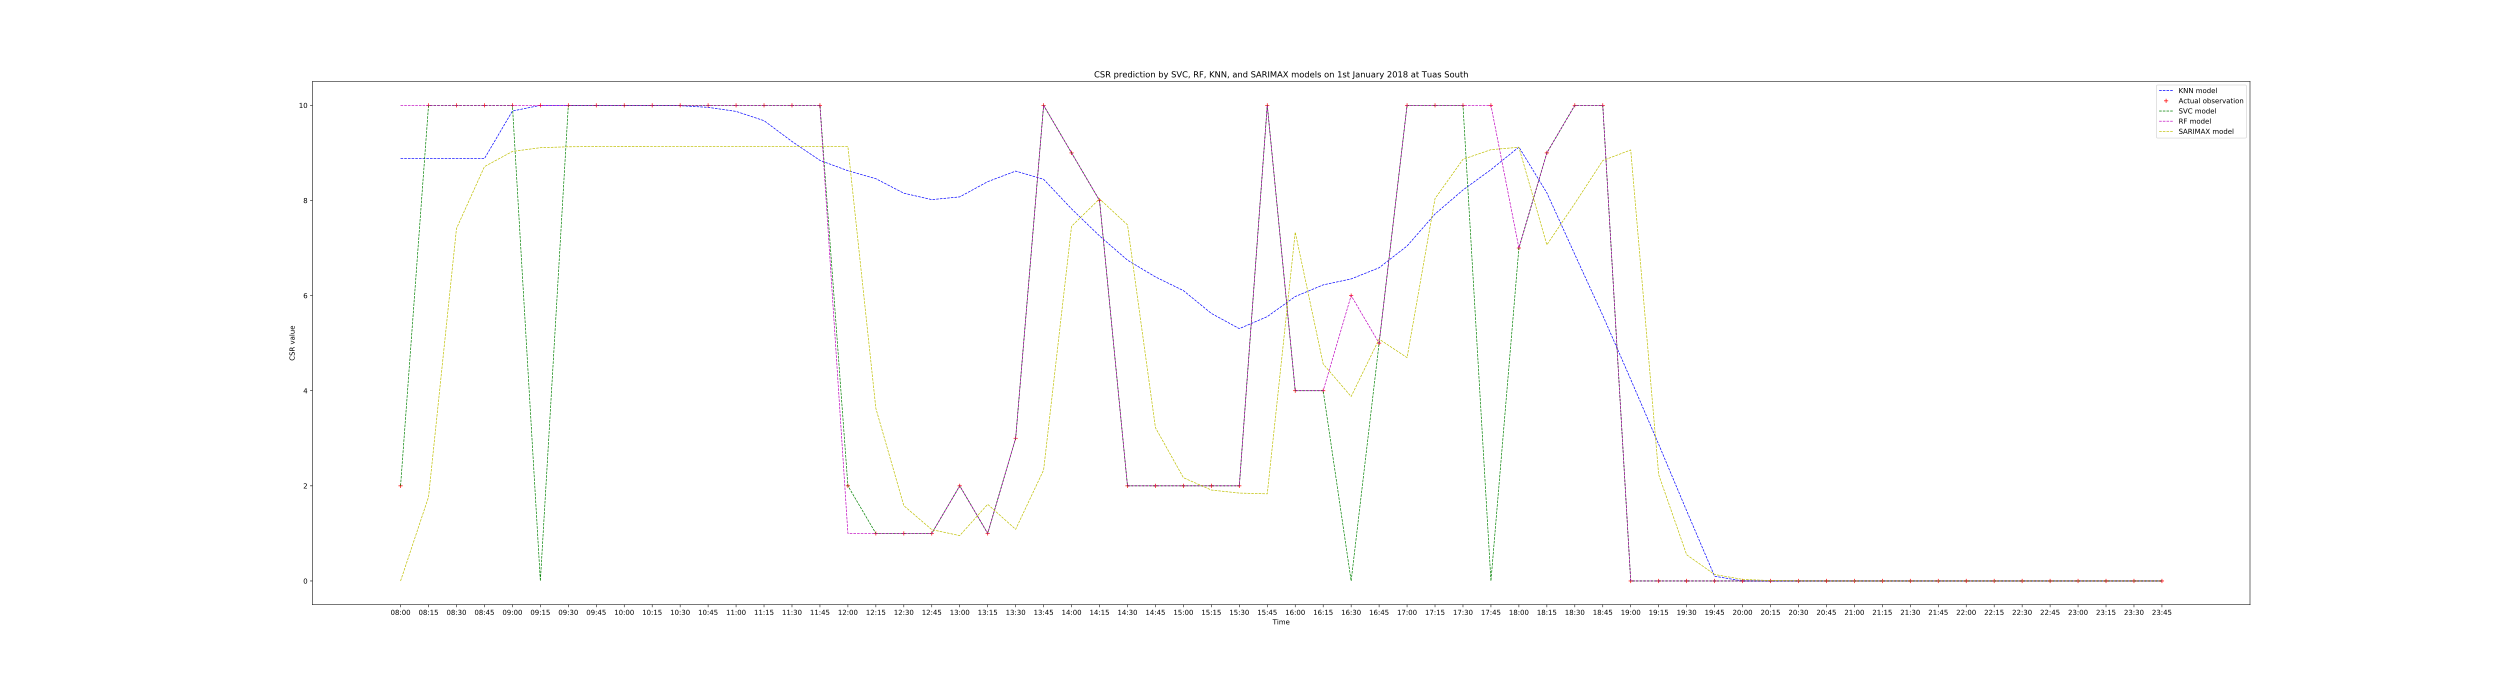 <?xml version="1.0" encoding="utf-8" standalone="no"?>
<!DOCTYPE svg PUBLIC "-//W3C//DTD SVG 1.1//EN"
  "http://www.w3.org/Graphics/SVG/1.1/DTD/svg11.dtd">
<!-- Created with matplotlib (http://matplotlib.org/) -->
<svg height="978.48pt" version="1.1" viewBox="0 0 3600 978.48" width="3600pt" xmlns="http://www.w3.org/2000/svg" xmlns:xlink="http://www.w3.org/1999/xlink">
 <defs>
  <style type="text/css">
*{stroke-linecap:butt;stroke-linejoin:round;}
  </style>
 </defs>
 <g id="figure_1">
  <g id="patch_1">
   <path d="M 0 978.48 
L 3600 978.48 
L 3600 0 
L 0 0 
z
" style="fill:#ffffff;"/>
  </g>
  <g id="axes_1">
   <g id="patch_2">
    <path d="M 450 870.847 
L 3240 870.847 
L 3240 117.418 
L 450 117.418 
z
" style="fill:#ffffff;"/>
   </g>
   <g id="matplotlib.axis_1">
    <g id="xtick_1">
     <g id="line2d_1">
      <defs>
       <path d="M 0 0 
L 0 3.5 
" id="m2624cc70d0" style="stroke:#000000;stroke-width:0.8;"/>
      </defs>
      <g>
       <use style="stroke:#000000;stroke-width:0.8;" x="576.818" xlink:href="#m2624cc70d0" y="870.847"/>
      </g>
     </g>
     <g id="text_1">
      <!-- 08:00 -->
      <defs>
       <path d="M 31.781 66.406 
Q 24.172 66.406 20.328 58.906 
Q 16.5 51.422 16.5 36.375 
Q 16.5 21.391 20.328 13.891 
Q 24.172 6.391 31.781 6.391 
Q 39.453 6.391 43.281 13.891 
Q 47.125 21.391 47.125 36.375 
Q 47.125 51.422 43.281 58.906 
Q 39.453 66.406 31.781 66.406 
z
M 31.781 74.219 
Q 44.047 74.219 50.516 64.516 
Q 56.984 54.828 56.984 36.375 
Q 56.984 17.969 50.516 8.266 
Q 44.047 -1.422 31.781 -1.422 
Q 19.531 -1.422 13.062 8.266 
Q 6.594 17.969 6.594 36.375 
Q 6.594 54.828 13.062 64.516 
Q 19.531 74.219 31.781 74.219 
z
" id="DejaVuSans-30"/>
       <path d="M 31.781 34.625 
Q 24.75 34.625 20.719 30.859 
Q 16.703 27.094 16.703 20.516 
Q 16.703 13.922 20.719 10.156 
Q 24.75 6.391 31.781 6.391 
Q 38.812 6.391 42.859 10.172 
Q 46.922 13.969 46.922 20.516 
Q 46.922 27.094 42.891 30.859 
Q 38.875 34.625 31.781 34.625 
z
M 21.922 38.812 
Q 15.578 40.375 12.031 44.719 
Q 8.5 49.078 8.5 55.328 
Q 8.5 64.062 14.719 69.141 
Q 20.953 74.219 31.781 74.219 
Q 42.672 74.219 48.875 69.141 
Q 55.078 64.062 55.078 55.328 
Q 55.078 49.078 51.531 44.719 
Q 48 40.375 41.703 38.812 
Q 48.828 37.156 52.797 32.312 
Q 56.781 27.484 56.781 20.516 
Q 56.781 9.906 50.312 4.234 
Q 43.844 -1.422 31.781 -1.422 
Q 19.734 -1.422 13.25 4.234 
Q 6.781 9.906 6.781 20.516 
Q 6.781 27.484 10.781 32.312 
Q 14.797 37.156 21.922 38.812 
z
M 18.312 54.391 
Q 18.312 48.734 21.844 45.562 
Q 25.391 42.391 31.781 42.391 
Q 38.141 42.391 41.719 45.562 
Q 45.312 48.734 45.312 54.391 
Q 45.312 60.062 41.719 63.234 
Q 38.141 66.406 31.781 66.406 
Q 25.391 66.406 21.844 63.234 
Q 18.312 60.062 18.312 54.391 
z
" id="DejaVuSans-38"/>
       <path d="M 11.719 12.406 
L 22.016 12.406 
L 22.016 0 
L 11.719 0 
z
M 11.719 51.703 
L 22.016 51.703 
L 22.016 39.312 
L 11.719 39.312 
z
" id="DejaVuSans-3a"/>
      </defs>
      <g transform="translate(562.409 885.446)scale(0.1 -0.1)">
       <use xlink:href="#DejaVuSans-30"/>
       <use x="63.623" xlink:href="#DejaVuSans-38"/>
       <use x="127.246" xlink:href="#DejaVuSans-3a"/>
       <use x="160.938" xlink:href="#DejaVuSans-30"/>
       <use x="224.561" xlink:href="#DejaVuSans-30"/>
      </g>
     </g>
    </g>
    <g id="xtick_2">
     <g id="line2d_2">
      <g>
       <use style="stroke:#000000;stroke-width:0.8;" x="617.078" xlink:href="#m2624cc70d0" y="870.847"/>
      </g>
     </g>
     <g id="text_2">
      <!-- 08:15 -->
      <defs>
       <path d="M 12.406 8.297 
L 28.516 8.297 
L 28.516 63.922 
L 10.984 60.406 
L 10.984 69.391 
L 28.422 72.906 
L 38.281 72.906 
L 38.281 8.297 
L 54.391 8.297 
L 54.391 0 
L 12.406 0 
z
" id="DejaVuSans-31"/>
       <path d="M 10.797 72.906 
L 49.516 72.906 
L 49.516 64.594 
L 19.828 64.594 
L 19.828 46.734 
Q 21.969 47.469 24.109 47.828 
Q 26.266 48.188 28.422 48.188 
Q 40.625 48.188 47.75 41.5 
Q 54.891 34.812 54.891 23.391 
Q 54.891 11.625 47.562 5.094 
Q 40.234 -1.422 26.906 -1.422 
Q 22.312 -1.422 17.547 -0.641 
Q 12.797 0.141 7.719 1.703 
L 7.719 11.625 
Q 12.109 9.234 16.797 8.062 
Q 21.484 6.891 26.703 6.891 
Q 35.156 6.891 40.078 11.328 
Q 45.016 15.766 45.016 23.391 
Q 45.016 31 40.078 35.438 
Q 35.156 39.891 26.703 39.891 
Q 22.75 39.891 18.812 39.016 
Q 14.891 38.141 10.797 36.281 
z
" id="DejaVuSans-35"/>
      </defs>
      <g transform="translate(602.669 885.446)scale(0.1 -0.1)">
       <use xlink:href="#DejaVuSans-30"/>
       <use x="63.623" xlink:href="#DejaVuSans-38"/>
       <use x="127.246" xlink:href="#DejaVuSans-3a"/>
       <use x="160.938" xlink:href="#DejaVuSans-31"/>
       <use x="224.561" xlink:href="#DejaVuSans-35"/>
      </g>
     </g>
    </g>
    <g id="xtick_3">
     <g id="line2d_3">
      <g>
       <use style="stroke:#000000;stroke-width:0.8;" x="657.338" xlink:href="#m2624cc70d0" y="870.847"/>
      </g>
     </g>
     <g id="text_3">
      <!-- 08:30 -->
      <defs>
       <path d="M 40.578 39.312 
Q 47.656 37.797 51.625 33 
Q 55.609 28.219 55.609 21.188 
Q 55.609 10.406 48.188 4.484 
Q 40.766 -1.422 27.094 -1.422 
Q 22.516 -1.422 17.656 -0.516 
Q 12.797 0.391 7.625 2.203 
L 7.625 11.719 
Q 11.719 9.328 16.594 8.109 
Q 21.484 6.891 26.812 6.891 
Q 36.078 6.891 40.938 10.547 
Q 45.797 14.203 45.797 21.188 
Q 45.797 27.641 41.281 31.266 
Q 36.766 34.906 28.719 34.906 
L 20.219 34.906 
L 20.219 43.016 
L 29.109 43.016 
Q 36.375 43.016 40.234 45.922 
Q 44.094 48.828 44.094 54.297 
Q 44.094 59.906 40.109 62.906 
Q 36.141 65.922 28.719 65.922 
Q 24.656 65.922 20.016 65.031 
Q 15.375 64.156 9.812 62.312 
L 9.812 71.094 
Q 15.438 72.656 20.344 73.438 
Q 25.25 74.219 29.594 74.219 
Q 40.828 74.219 47.359 69.109 
Q 53.906 64.016 53.906 55.328 
Q 53.906 49.266 50.438 45.094 
Q 46.969 40.922 40.578 39.312 
z
" id="DejaVuSans-33"/>
      </defs>
      <g transform="translate(642.928 885.446)scale(0.1 -0.1)">
       <use xlink:href="#DejaVuSans-30"/>
       <use x="63.623" xlink:href="#DejaVuSans-38"/>
       <use x="127.246" xlink:href="#DejaVuSans-3a"/>
       <use x="160.938" xlink:href="#DejaVuSans-33"/>
       <use x="224.561" xlink:href="#DejaVuSans-30"/>
      </g>
     </g>
    </g>
    <g id="xtick_4">
     <g id="line2d_4">
      <g>
       <use style="stroke:#000000;stroke-width:0.8;" x="697.597" xlink:href="#m2624cc70d0" y="870.847"/>
      </g>
     </g>
     <g id="text_4">
      <!-- 08:45 -->
      <defs>
       <path d="M 37.797 64.312 
L 12.891 25.391 
L 37.797 25.391 
z
M 35.203 72.906 
L 47.609 72.906 
L 47.609 25.391 
L 58.016 25.391 
L 58.016 17.188 
L 47.609 17.188 
L 47.609 0 
L 37.797 0 
L 37.797 17.188 
L 4.891 17.188 
L 4.891 26.703 
z
" id="DejaVuSans-34"/>
      </defs>
      <g transform="translate(683.188 885.446)scale(0.1 -0.1)">
       <use xlink:href="#DejaVuSans-30"/>
       <use x="63.623" xlink:href="#DejaVuSans-38"/>
       <use x="127.246" xlink:href="#DejaVuSans-3a"/>
       <use x="160.938" xlink:href="#DejaVuSans-34"/>
       <use x="224.561" xlink:href="#DejaVuSans-35"/>
      </g>
     </g>
    </g>
    <g id="xtick_5">
     <g id="line2d_5">
      <g>
       <use style="stroke:#000000;stroke-width:0.8;" x="737.857" xlink:href="#m2624cc70d0" y="870.847"/>
      </g>
     </g>
     <g id="text_5">
      <!-- 09:00 -->
      <defs>
       <path d="M 10.984 1.516 
L 10.984 10.5 
Q 14.703 8.734 18.5 7.812 
Q 22.312 6.891 25.984 6.891 
Q 35.75 6.891 40.891 13.453 
Q 46.047 20.016 46.781 33.406 
Q 43.953 29.203 39.594 26.953 
Q 35.25 24.703 29.984 24.703 
Q 19.047 24.703 12.672 31.312 
Q 6.297 37.938 6.297 49.422 
Q 6.297 60.641 12.938 67.422 
Q 19.578 74.219 30.609 74.219 
Q 43.266 74.219 49.922 64.516 
Q 56.594 54.828 56.594 36.375 
Q 56.594 19.141 48.406 8.859 
Q 40.234 -1.422 26.422 -1.422 
Q 22.703 -1.422 18.891 -0.688 
Q 15.094 0.047 10.984 1.516 
z
M 30.609 32.422 
Q 37.25 32.422 41.125 36.953 
Q 45.016 41.5 45.016 49.422 
Q 45.016 57.281 41.125 61.844 
Q 37.25 66.406 30.609 66.406 
Q 23.969 66.406 20.094 61.844 
Q 16.219 57.281 16.219 49.422 
Q 16.219 41.5 20.094 36.953 
Q 23.969 32.422 30.609 32.422 
z
" id="DejaVuSans-39"/>
      </defs>
      <g transform="translate(723.448 885.446)scale(0.1 -0.1)">
       <use xlink:href="#DejaVuSans-30"/>
       <use x="63.623" xlink:href="#DejaVuSans-39"/>
       <use x="127.246" xlink:href="#DejaVuSans-3a"/>
       <use x="160.938" xlink:href="#DejaVuSans-30"/>
       <use x="224.561" xlink:href="#DejaVuSans-30"/>
      </g>
     </g>
    </g>
    <g id="xtick_6">
     <g id="line2d_6">
      <g>
       <use style="stroke:#000000;stroke-width:0.8;" x="778.117" xlink:href="#m2624cc70d0" y="870.847"/>
      </g>
     </g>
     <g id="text_6">
      <!-- 09:15 -->
      <g transform="translate(763.708 885.446)scale(0.1 -0.1)">
       <use xlink:href="#DejaVuSans-30"/>
       <use x="63.623" xlink:href="#DejaVuSans-39"/>
       <use x="127.246" xlink:href="#DejaVuSans-3a"/>
       <use x="160.938" xlink:href="#DejaVuSans-31"/>
       <use x="224.561" xlink:href="#DejaVuSans-35"/>
      </g>
     </g>
    </g>
    <g id="xtick_7">
     <g id="line2d_7">
      <g>
       <use style="stroke:#000000;stroke-width:0.8;" x="818.377" xlink:href="#m2624cc70d0" y="870.847"/>
      </g>
     </g>
     <g id="text_7">
      <!-- 09:30 -->
      <g transform="translate(803.967 885.446)scale(0.1 -0.1)">
       <use xlink:href="#DejaVuSans-30"/>
       <use x="63.623" xlink:href="#DejaVuSans-39"/>
       <use x="127.246" xlink:href="#DejaVuSans-3a"/>
       <use x="160.938" xlink:href="#DejaVuSans-33"/>
       <use x="224.561" xlink:href="#DejaVuSans-30"/>
      </g>
     </g>
    </g>
    <g id="xtick_8">
     <g id="line2d_8">
      <g>
       <use style="stroke:#000000;stroke-width:0.8;" x="858.636" xlink:href="#m2624cc70d0" y="870.847"/>
      </g>
     </g>
     <g id="text_8">
      <!-- 09:45 -->
      <g transform="translate(844.227 885.446)scale(0.1 -0.1)">
       <use xlink:href="#DejaVuSans-30"/>
       <use x="63.623" xlink:href="#DejaVuSans-39"/>
       <use x="127.246" xlink:href="#DejaVuSans-3a"/>
       <use x="160.938" xlink:href="#DejaVuSans-34"/>
       <use x="224.561" xlink:href="#DejaVuSans-35"/>
      </g>
     </g>
    </g>
    <g id="xtick_9">
     <g id="line2d_9">
      <g>
       <use style="stroke:#000000;stroke-width:0.8;" x="898.896" xlink:href="#m2624cc70d0" y="870.847"/>
      </g>
     </g>
     <g id="text_9">
      <!-- 10:00 -->
      <g transform="translate(884.487 885.446)scale(0.1 -0.1)">
       <use xlink:href="#DejaVuSans-31"/>
       <use x="63.623" xlink:href="#DejaVuSans-30"/>
       <use x="127.246" xlink:href="#DejaVuSans-3a"/>
       <use x="160.938" xlink:href="#DejaVuSans-30"/>
       <use x="224.561" xlink:href="#DejaVuSans-30"/>
      </g>
     </g>
    </g>
    <g id="xtick_10">
     <g id="line2d_10">
      <g>
       <use style="stroke:#000000;stroke-width:0.8;" x="939.156" xlink:href="#m2624cc70d0" y="870.847"/>
      </g>
     </g>
     <g id="text_10">
      <!-- 10:15 -->
      <g transform="translate(924.746 885.446)scale(0.1 -0.1)">
       <use xlink:href="#DejaVuSans-31"/>
       <use x="63.623" xlink:href="#DejaVuSans-30"/>
       <use x="127.246" xlink:href="#DejaVuSans-3a"/>
       <use x="160.938" xlink:href="#DejaVuSans-31"/>
       <use x="224.561" xlink:href="#DejaVuSans-35"/>
      </g>
     </g>
    </g>
    <g id="xtick_11">
     <g id="line2d_11">
      <g>
       <use style="stroke:#000000;stroke-width:0.8;" x="979.416" xlink:href="#m2624cc70d0" y="870.847"/>
      </g>
     </g>
     <g id="text_11">
      <!-- 10:30 -->
      <g transform="translate(965.006 885.446)scale(0.1 -0.1)">
       <use xlink:href="#DejaVuSans-31"/>
       <use x="63.623" xlink:href="#DejaVuSans-30"/>
       <use x="127.246" xlink:href="#DejaVuSans-3a"/>
       <use x="160.938" xlink:href="#DejaVuSans-33"/>
       <use x="224.561" xlink:href="#DejaVuSans-30"/>
      </g>
     </g>
    </g>
    <g id="xtick_12">
     <g id="line2d_12">
      <g>
       <use style="stroke:#000000;stroke-width:0.8;" x="1019.675" xlink:href="#m2624cc70d0" y="870.847"/>
      </g>
     </g>
     <g id="text_12">
      <!-- 10:45 -->
      <g transform="translate(1005.266 885.446)scale(0.1 -0.1)">
       <use xlink:href="#DejaVuSans-31"/>
       <use x="63.623" xlink:href="#DejaVuSans-30"/>
       <use x="127.246" xlink:href="#DejaVuSans-3a"/>
       <use x="160.938" xlink:href="#DejaVuSans-34"/>
       <use x="224.561" xlink:href="#DejaVuSans-35"/>
      </g>
     </g>
    </g>
    <g id="xtick_13">
     <g id="line2d_13">
      <g>
       <use style="stroke:#000000;stroke-width:0.8;" x="1059.935" xlink:href="#m2624cc70d0" y="870.847"/>
      </g>
     </g>
     <g id="text_13">
      <!-- 11:00 -->
      <g transform="translate(1045.526 885.446)scale(0.1 -0.1)">
       <use xlink:href="#DejaVuSans-31"/>
       <use x="63.623" xlink:href="#DejaVuSans-31"/>
       <use x="127.246" xlink:href="#DejaVuSans-3a"/>
       <use x="160.938" xlink:href="#DejaVuSans-30"/>
       <use x="224.561" xlink:href="#DejaVuSans-30"/>
      </g>
     </g>
    </g>
    <g id="xtick_14">
     <g id="line2d_14">
      <g>
       <use style="stroke:#000000;stroke-width:0.8;" x="1100.195" xlink:href="#m2624cc70d0" y="870.847"/>
      </g>
     </g>
     <g id="text_14">
      <!-- 11:15 -->
      <g transform="translate(1085.785 885.446)scale(0.1 -0.1)">
       <use xlink:href="#DejaVuSans-31"/>
       <use x="63.623" xlink:href="#DejaVuSans-31"/>
       <use x="127.246" xlink:href="#DejaVuSans-3a"/>
       <use x="160.938" xlink:href="#DejaVuSans-31"/>
       <use x="224.561" xlink:href="#DejaVuSans-35"/>
      </g>
     </g>
    </g>
    <g id="xtick_15">
     <g id="line2d_15">
      <g>
       <use style="stroke:#000000;stroke-width:0.8;" x="1140.455" xlink:href="#m2624cc70d0" y="870.847"/>
      </g>
     </g>
     <g id="text_15">
      <!-- 11:30 -->
      <g transform="translate(1126.045 885.446)scale(0.1 -0.1)">
       <use xlink:href="#DejaVuSans-31"/>
       <use x="63.623" xlink:href="#DejaVuSans-31"/>
       <use x="127.246" xlink:href="#DejaVuSans-3a"/>
       <use x="160.938" xlink:href="#DejaVuSans-33"/>
       <use x="224.561" xlink:href="#DejaVuSans-30"/>
      </g>
     </g>
    </g>
    <g id="xtick_16">
     <g id="line2d_16">
      <g>
       <use style="stroke:#000000;stroke-width:0.8;" x="1180.714" xlink:href="#m2624cc70d0" y="870.847"/>
      </g>
     </g>
     <g id="text_16">
      <!-- 11:45 -->
      <g transform="translate(1166.305 885.446)scale(0.1 -0.1)">
       <use xlink:href="#DejaVuSans-31"/>
       <use x="63.623" xlink:href="#DejaVuSans-31"/>
       <use x="127.246" xlink:href="#DejaVuSans-3a"/>
       <use x="160.938" xlink:href="#DejaVuSans-34"/>
       <use x="224.561" xlink:href="#DejaVuSans-35"/>
      </g>
     </g>
    </g>
    <g id="xtick_17">
     <g id="line2d_17">
      <g>
       <use style="stroke:#000000;stroke-width:0.8;" x="1220.974" xlink:href="#m2624cc70d0" y="870.847"/>
      </g>
     </g>
     <g id="text_17">
      <!-- 12:00 -->
      <defs>
       <path d="M 19.188 8.297 
L 53.609 8.297 
L 53.609 0 
L 7.328 0 
L 7.328 8.297 
Q 12.938 14.109 22.625 23.891 
Q 32.328 33.688 34.812 36.531 
Q 39.547 41.844 41.422 45.531 
Q 43.312 49.219 43.312 52.781 
Q 43.312 58.594 39.234 62.25 
Q 35.156 65.922 28.609 65.922 
Q 23.969 65.922 18.812 64.312 
Q 13.672 62.703 7.812 59.422 
L 7.812 69.391 
Q 13.766 71.781 18.938 73 
Q 24.125 74.219 28.422 74.219 
Q 39.75 74.219 46.484 68.547 
Q 53.219 62.891 53.219 53.422 
Q 53.219 48.922 51.531 44.891 
Q 49.859 40.875 45.406 35.406 
Q 44.188 33.984 37.641 27.219 
Q 31.109 20.453 19.188 8.297 
z
" id="DejaVuSans-32"/>
      </defs>
      <g transform="translate(1206.565 885.446)scale(0.1 -0.1)">
       <use xlink:href="#DejaVuSans-31"/>
       <use x="63.623" xlink:href="#DejaVuSans-32"/>
       <use x="127.246" xlink:href="#DejaVuSans-3a"/>
       <use x="160.938" xlink:href="#DejaVuSans-30"/>
       <use x="224.561" xlink:href="#DejaVuSans-30"/>
      </g>
     </g>
    </g>
    <g id="xtick_18">
     <g id="line2d_18">
      <g>
       <use style="stroke:#000000;stroke-width:0.8;" x="1261.234" xlink:href="#m2624cc70d0" y="870.847"/>
      </g>
     </g>
     <g id="text_18">
      <!-- 12:15 -->
      <g transform="translate(1246.824 885.446)scale(0.1 -0.1)">
       <use xlink:href="#DejaVuSans-31"/>
       <use x="63.623" xlink:href="#DejaVuSans-32"/>
       <use x="127.246" xlink:href="#DejaVuSans-3a"/>
       <use x="160.938" xlink:href="#DejaVuSans-31"/>
       <use x="224.561" xlink:href="#DejaVuSans-35"/>
      </g>
     </g>
    </g>
    <g id="xtick_19">
     <g id="line2d_19">
      <g>
       <use style="stroke:#000000;stroke-width:0.8;" x="1301.494" xlink:href="#m2624cc70d0" y="870.847"/>
      </g>
     </g>
     <g id="text_19">
      <!-- 12:30 -->
      <g transform="translate(1287.084 885.446)scale(0.1 -0.1)">
       <use xlink:href="#DejaVuSans-31"/>
       <use x="63.623" xlink:href="#DejaVuSans-32"/>
       <use x="127.246" xlink:href="#DejaVuSans-3a"/>
       <use x="160.938" xlink:href="#DejaVuSans-33"/>
       <use x="224.561" xlink:href="#DejaVuSans-30"/>
      </g>
     </g>
    </g>
    <g id="xtick_20">
     <g id="line2d_20">
      <g>
       <use style="stroke:#000000;stroke-width:0.8;" x="1341.753" xlink:href="#m2624cc70d0" y="870.847"/>
      </g>
     </g>
     <g id="text_20">
      <!-- 12:45 -->
      <g transform="translate(1327.344 885.446)scale(0.1 -0.1)">
       <use xlink:href="#DejaVuSans-31"/>
       <use x="63.623" xlink:href="#DejaVuSans-32"/>
       <use x="127.246" xlink:href="#DejaVuSans-3a"/>
       <use x="160.938" xlink:href="#DejaVuSans-34"/>
       <use x="224.561" xlink:href="#DejaVuSans-35"/>
      </g>
     </g>
    </g>
    <g id="xtick_21">
     <g id="line2d_21">
      <g>
       <use style="stroke:#000000;stroke-width:0.8;" x="1382.013" xlink:href="#m2624cc70d0" y="870.847"/>
      </g>
     </g>
     <g id="text_21">
      <!-- 13:00 -->
      <g transform="translate(1367.604 885.446)scale(0.1 -0.1)">
       <use xlink:href="#DejaVuSans-31"/>
       <use x="63.623" xlink:href="#DejaVuSans-33"/>
       <use x="127.246" xlink:href="#DejaVuSans-3a"/>
       <use x="160.938" xlink:href="#DejaVuSans-30"/>
       <use x="224.561" xlink:href="#DejaVuSans-30"/>
      </g>
     </g>
    </g>
    <g id="xtick_22">
     <g id="line2d_22">
      <g>
       <use style="stroke:#000000;stroke-width:0.8;" x="1422.273" xlink:href="#m2624cc70d0" y="870.847"/>
      </g>
     </g>
     <g id="text_22">
      <!-- 13:15 -->
      <g transform="translate(1407.863 885.446)scale(0.1 -0.1)">
       <use xlink:href="#DejaVuSans-31"/>
       <use x="63.623" xlink:href="#DejaVuSans-33"/>
       <use x="127.246" xlink:href="#DejaVuSans-3a"/>
       <use x="160.938" xlink:href="#DejaVuSans-31"/>
       <use x="224.561" xlink:href="#DejaVuSans-35"/>
      </g>
     </g>
    </g>
    <g id="xtick_23">
     <g id="line2d_23">
      <g>
       <use style="stroke:#000000;stroke-width:0.8;" x="1462.532" xlink:href="#m2624cc70d0" y="870.847"/>
      </g>
     </g>
     <g id="text_23">
      <!-- 13:30 -->
      <g transform="translate(1448.123 885.446)scale(0.1 -0.1)">
       <use xlink:href="#DejaVuSans-31"/>
       <use x="63.623" xlink:href="#DejaVuSans-33"/>
       <use x="127.246" xlink:href="#DejaVuSans-3a"/>
       <use x="160.938" xlink:href="#DejaVuSans-33"/>
       <use x="224.561" xlink:href="#DejaVuSans-30"/>
      </g>
     </g>
    </g>
    <g id="xtick_24">
     <g id="line2d_24">
      <g>
       <use style="stroke:#000000;stroke-width:0.8;" x="1502.792" xlink:href="#m2624cc70d0" y="870.847"/>
      </g>
     </g>
     <g id="text_24">
      <!-- 13:45 -->
      <g transform="translate(1488.383 885.446)scale(0.1 -0.1)">
       <use xlink:href="#DejaVuSans-31"/>
       <use x="63.623" xlink:href="#DejaVuSans-33"/>
       <use x="127.246" xlink:href="#DejaVuSans-3a"/>
       <use x="160.938" xlink:href="#DejaVuSans-34"/>
       <use x="224.561" xlink:href="#DejaVuSans-35"/>
      </g>
     </g>
    </g>
    <g id="xtick_25">
     <g id="line2d_25">
      <g>
       <use style="stroke:#000000;stroke-width:0.8;" x="1543.052" xlink:href="#m2624cc70d0" y="870.847"/>
      </g>
     </g>
     <g id="text_25">
      <!-- 14:00 -->
      <g transform="translate(1528.643 885.446)scale(0.1 -0.1)">
       <use xlink:href="#DejaVuSans-31"/>
       <use x="63.623" xlink:href="#DejaVuSans-34"/>
       <use x="127.246" xlink:href="#DejaVuSans-3a"/>
       <use x="160.938" xlink:href="#DejaVuSans-30"/>
       <use x="224.561" xlink:href="#DejaVuSans-30"/>
      </g>
     </g>
    </g>
    <g id="xtick_26">
     <g id="line2d_26">
      <g>
       <use style="stroke:#000000;stroke-width:0.8;" x="1583.312" xlink:href="#m2624cc70d0" y="870.847"/>
      </g>
     </g>
     <g id="text_26">
      <!-- 14:15 -->
      <g transform="translate(1568.902 885.446)scale(0.1 -0.1)">
       <use xlink:href="#DejaVuSans-31"/>
       <use x="63.623" xlink:href="#DejaVuSans-34"/>
       <use x="127.246" xlink:href="#DejaVuSans-3a"/>
       <use x="160.938" xlink:href="#DejaVuSans-31"/>
       <use x="224.561" xlink:href="#DejaVuSans-35"/>
      </g>
     </g>
    </g>
    <g id="xtick_27">
     <g id="line2d_27">
      <g>
       <use style="stroke:#000000;stroke-width:0.8;" x="1623.571" xlink:href="#m2624cc70d0" y="870.847"/>
      </g>
     </g>
     <g id="text_27">
      <!-- 14:30 -->
      <g transform="translate(1609.162 885.446)scale(0.1 -0.1)">
       <use xlink:href="#DejaVuSans-31"/>
       <use x="63.623" xlink:href="#DejaVuSans-34"/>
       <use x="127.246" xlink:href="#DejaVuSans-3a"/>
       <use x="160.938" xlink:href="#DejaVuSans-33"/>
       <use x="224.561" xlink:href="#DejaVuSans-30"/>
      </g>
     </g>
    </g>
    <g id="xtick_28">
     <g id="line2d_28">
      <g>
       <use style="stroke:#000000;stroke-width:0.8;" x="1663.831" xlink:href="#m2624cc70d0" y="870.847"/>
      </g>
     </g>
     <g id="text_28">
      <!-- 14:45 -->
      <g transform="translate(1649.422 885.446)scale(0.1 -0.1)">
       <use xlink:href="#DejaVuSans-31"/>
       <use x="63.623" xlink:href="#DejaVuSans-34"/>
       <use x="127.246" xlink:href="#DejaVuSans-3a"/>
       <use x="160.938" xlink:href="#DejaVuSans-34"/>
       <use x="224.561" xlink:href="#DejaVuSans-35"/>
      </g>
     </g>
    </g>
    <g id="xtick_29">
     <g id="line2d_29">
      <g>
       <use style="stroke:#000000;stroke-width:0.8;" x="1704.091" xlink:href="#m2624cc70d0" y="870.847"/>
      </g>
     </g>
     <g id="text_29">
      <!-- 15:00 -->
      <g transform="translate(1689.682 885.446)scale(0.1 -0.1)">
       <use xlink:href="#DejaVuSans-31"/>
       <use x="63.623" xlink:href="#DejaVuSans-35"/>
       <use x="127.246" xlink:href="#DejaVuSans-3a"/>
       <use x="160.938" xlink:href="#DejaVuSans-30"/>
       <use x="224.561" xlink:href="#DejaVuSans-30"/>
      </g>
     </g>
    </g>
    <g id="xtick_30">
     <g id="line2d_30">
      <g>
       <use style="stroke:#000000;stroke-width:0.8;" x="1744.351" xlink:href="#m2624cc70d0" y="870.847"/>
      </g>
     </g>
     <g id="text_30">
      <!-- 15:15 -->
      <g transform="translate(1729.941 885.446)scale(0.1 -0.1)">
       <use xlink:href="#DejaVuSans-31"/>
       <use x="63.623" xlink:href="#DejaVuSans-35"/>
       <use x="127.246" xlink:href="#DejaVuSans-3a"/>
       <use x="160.938" xlink:href="#DejaVuSans-31"/>
       <use x="224.561" xlink:href="#DejaVuSans-35"/>
      </g>
     </g>
    </g>
    <g id="xtick_31">
     <g id="line2d_31">
      <g>
       <use style="stroke:#000000;stroke-width:0.8;" x="1784.61" xlink:href="#m2624cc70d0" y="870.847"/>
      </g>
     </g>
     <g id="text_31">
      <!-- 15:30 -->
      <g transform="translate(1770.201 885.446)scale(0.1 -0.1)">
       <use xlink:href="#DejaVuSans-31"/>
       <use x="63.623" xlink:href="#DejaVuSans-35"/>
       <use x="127.246" xlink:href="#DejaVuSans-3a"/>
       <use x="160.938" xlink:href="#DejaVuSans-33"/>
       <use x="224.561" xlink:href="#DejaVuSans-30"/>
      </g>
     </g>
    </g>
    <g id="xtick_32">
     <g id="line2d_32">
      <g>
       <use style="stroke:#000000;stroke-width:0.8;" x="1824.87" xlink:href="#m2624cc70d0" y="870.847"/>
      </g>
     </g>
     <g id="text_32">
      <!-- 15:45 -->
      <g transform="translate(1810.461 885.446)scale(0.1 -0.1)">
       <use xlink:href="#DejaVuSans-31"/>
       <use x="63.623" xlink:href="#DejaVuSans-35"/>
       <use x="127.246" xlink:href="#DejaVuSans-3a"/>
       <use x="160.938" xlink:href="#DejaVuSans-34"/>
       <use x="224.561" xlink:href="#DejaVuSans-35"/>
      </g>
     </g>
    </g>
    <g id="xtick_33">
     <g id="line2d_33">
      <g>
       <use style="stroke:#000000;stroke-width:0.8;" x="1865.13" xlink:href="#m2624cc70d0" y="870.847"/>
      </g>
     </g>
     <g id="text_33">
      <!-- 16:00 -->
      <defs>
       <path d="M 33.016 40.375 
Q 26.375 40.375 22.484 35.828 
Q 18.609 31.297 18.609 23.391 
Q 18.609 15.531 22.484 10.953 
Q 26.375 6.391 33.016 6.391 
Q 39.656 6.391 43.531 10.953 
Q 47.406 15.531 47.406 23.391 
Q 47.406 31.297 43.531 35.828 
Q 39.656 40.375 33.016 40.375 
z
M 52.594 71.297 
L 52.594 62.312 
Q 48.875 64.062 45.094 64.984 
Q 41.312 65.922 37.594 65.922 
Q 27.828 65.922 22.672 59.328 
Q 17.531 52.734 16.797 39.406 
Q 19.672 43.656 24.016 45.922 
Q 28.375 48.188 33.594 48.188 
Q 44.578 48.188 50.953 41.516 
Q 57.328 34.859 57.328 23.391 
Q 57.328 12.156 50.688 5.359 
Q 44.047 -1.422 33.016 -1.422 
Q 20.359 -1.422 13.672 8.266 
Q 6.984 17.969 6.984 36.375 
Q 6.984 53.656 15.188 63.938 
Q 23.391 74.219 37.203 74.219 
Q 40.922 74.219 44.703 73.484 
Q 48.484 72.75 52.594 71.297 
z
" id="DejaVuSans-36"/>
      </defs>
      <g transform="translate(1850.72 885.446)scale(0.1 -0.1)">
       <use xlink:href="#DejaVuSans-31"/>
       <use x="63.623" xlink:href="#DejaVuSans-36"/>
       <use x="127.246" xlink:href="#DejaVuSans-3a"/>
       <use x="160.938" xlink:href="#DejaVuSans-30"/>
       <use x="224.561" xlink:href="#DejaVuSans-30"/>
      </g>
     </g>
    </g>
    <g id="xtick_34">
     <g id="line2d_34">
      <g>
       <use style="stroke:#000000;stroke-width:0.8;" x="1905.39" xlink:href="#m2624cc70d0" y="870.847"/>
      </g>
     </g>
     <g id="text_34">
      <!-- 16:15 -->
      <g transform="translate(1890.98 885.446)scale(0.1 -0.1)">
       <use xlink:href="#DejaVuSans-31"/>
       <use x="63.623" xlink:href="#DejaVuSans-36"/>
       <use x="127.246" xlink:href="#DejaVuSans-3a"/>
       <use x="160.938" xlink:href="#DejaVuSans-31"/>
       <use x="224.561" xlink:href="#DejaVuSans-35"/>
      </g>
     </g>
    </g>
    <g id="xtick_35">
     <g id="line2d_35">
      <g>
       <use style="stroke:#000000;stroke-width:0.8;" x="1945.649" xlink:href="#m2624cc70d0" y="870.847"/>
      </g>
     </g>
     <g id="text_35">
      <!-- 16:30 -->
      <g transform="translate(1931.24 885.446)scale(0.1 -0.1)">
       <use xlink:href="#DejaVuSans-31"/>
       <use x="63.623" xlink:href="#DejaVuSans-36"/>
       <use x="127.246" xlink:href="#DejaVuSans-3a"/>
       <use x="160.938" xlink:href="#DejaVuSans-33"/>
       <use x="224.561" xlink:href="#DejaVuSans-30"/>
      </g>
     </g>
    </g>
    <g id="xtick_36">
     <g id="line2d_36">
      <g>
       <use style="stroke:#000000;stroke-width:0.8;" x="1985.909" xlink:href="#m2624cc70d0" y="870.847"/>
      </g>
     </g>
     <g id="text_36">
      <!-- 16:45 -->
      <g transform="translate(1971.5 885.446)scale(0.1 -0.1)">
       <use xlink:href="#DejaVuSans-31"/>
       <use x="63.623" xlink:href="#DejaVuSans-36"/>
       <use x="127.246" xlink:href="#DejaVuSans-3a"/>
       <use x="160.938" xlink:href="#DejaVuSans-34"/>
       <use x="224.561" xlink:href="#DejaVuSans-35"/>
      </g>
     </g>
    </g>
    <g id="xtick_37">
     <g id="line2d_37">
      <g>
       <use style="stroke:#000000;stroke-width:0.8;" x="2026.169" xlink:href="#m2624cc70d0" y="870.847"/>
      </g>
     </g>
     <g id="text_37">
      <!-- 17:00 -->
      <defs>
       <path d="M 8.203 72.906 
L 55.078 72.906 
L 55.078 68.703 
L 28.609 0 
L 18.312 0 
L 43.219 64.594 
L 8.203 64.594 
z
" id="DejaVuSans-37"/>
      </defs>
      <g transform="translate(2011.759 885.446)scale(0.1 -0.1)">
       <use xlink:href="#DejaVuSans-31"/>
       <use x="63.623" xlink:href="#DejaVuSans-37"/>
       <use x="127.246" xlink:href="#DejaVuSans-3a"/>
       <use x="160.938" xlink:href="#DejaVuSans-30"/>
       <use x="224.561" xlink:href="#DejaVuSans-30"/>
      </g>
     </g>
    </g>
    <g id="xtick_38">
     <g id="line2d_38">
      <g>
       <use style="stroke:#000000;stroke-width:0.8;" x="2066.429" xlink:href="#m2624cc70d0" y="870.847"/>
      </g>
     </g>
     <g id="text_38">
      <!-- 17:15 -->
      <g transform="translate(2052.019 885.446)scale(0.1 -0.1)">
       <use xlink:href="#DejaVuSans-31"/>
       <use x="63.623" xlink:href="#DejaVuSans-37"/>
       <use x="127.246" xlink:href="#DejaVuSans-3a"/>
       <use x="160.938" xlink:href="#DejaVuSans-31"/>
       <use x="224.561" xlink:href="#DejaVuSans-35"/>
      </g>
     </g>
    </g>
    <g id="xtick_39">
     <g id="line2d_39">
      <g>
       <use style="stroke:#000000;stroke-width:0.8;" x="2106.688" xlink:href="#m2624cc70d0" y="870.847"/>
      </g>
     </g>
     <g id="text_39">
      <!-- 17:30 -->
      <g transform="translate(2092.279 885.446)scale(0.1 -0.1)">
       <use xlink:href="#DejaVuSans-31"/>
       <use x="63.623" xlink:href="#DejaVuSans-37"/>
       <use x="127.246" xlink:href="#DejaVuSans-3a"/>
       <use x="160.938" xlink:href="#DejaVuSans-33"/>
       <use x="224.561" xlink:href="#DejaVuSans-30"/>
      </g>
     </g>
    </g>
    <g id="xtick_40">
     <g id="line2d_40">
      <g>
       <use style="stroke:#000000;stroke-width:0.8;" x="2146.948" xlink:href="#m2624cc70d0" y="870.847"/>
      </g>
     </g>
     <g id="text_40">
      <!-- 17:45 -->
      <g transform="translate(2132.539 885.446)scale(0.1 -0.1)">
       <use xlink:href="#DejaVuSans-31"/>
       <use x="63.623" xlink:href="#DejaVuSans-37"/>
       <use x="127.246" xlink:href="#DejaVuSans-3a"/>
       <use x="160.938" xlink:href="#DejaVuSans-34"/>
       <use x="224.561" xlink:href="#DejaVuSans-35"/>
      </g>
     </g>
    </g>
    <g id="xtick_41">
     <g id="line2d_41">
      <g>
       <use style="stroke:#000000;stroke-width:0.8;" x="2187.208" xlink:href="#m2624cc70d0" y="870.847"/>
      </g>
     </g>
     <g id="text_41">
      <!-- 18:00 -->
      <g transform="translate(2172.798 885.446)scale(0.1 -0.1)">
       <use xlink:href="#DejaVuSans-31"/>
       <use x="63.623" xlink:href="#DejaVuSans-38"/>
       <use x="127.246" xlink:href="#DejaVuSans-3a"/>
       <use x="160.938" xlink:href="#DejaVuSans-30"/>
       <use x="224.561" xlink:href="#DejaVuSans-30"/>
      </g>
     </g>
    </g>
    <g id="xtick_42">
     <g id="line2d_42">
      <g>
       <use style="stroke:#000000;stroke-width:0.8;" x="2227.468" xlink:href="#m2624cc70d0" y="870.847"/>
      </g>
     </g>
     <g id="text_42">
      <!-- 18:15 -->
      <g transform="translate(2213.058 885.446)scale(0.1 -0.1)">
       <use xlink:href="#DejaVuSans-31"/>
       <use x="63.623" xlink:href="#DejaVuSans-38"/>
       <use x="127.246" xlink:href="#DejaVuSans-3a"/>
       <use x="160.938" xlink:href="#DejaVuSans-31"/>
       <use x="224.561" xlink:href="#DejaVuSans-35"/>
      </g>
     </g>
    </g>
    <g id="xtick_43">
     <g id="line2d_43">
      <g>
       <use style="stroke:#000000;stroke-width:0.8;" x="2267.727" xlink:href="#m2624cc70d0" y="870.847"/>
      </g>
     </g>
     <g id="text_43">
      <!-- 18:30 -->
      <g transform="translate(2253.318 885.446)scale(0.1 -0.1)">
       <use xlink:href="#DejaVuSans-31"/>
       <use x="63.623" xlink:href="#DejaVuSans-38"/>
       <use x="127.246" xlink:href="#DejaVuSans-3a"/>
       <use x="160.938" xlink:href="#DejaVuSans-33"/>
       <use x="224.561" xlink:href="#DejaVuSans-30"/>
      </g>
     </g>
    </g>
    <g id="xtick_44">
     <g id="line2d_44">
      <g>
       <use style="stroke:#000000;stroke-width:0.8;" x="2307.987" xlink:href="#m2624cc70d0" y="870.847"/>
      </g>
     </g>
     <g id="text_44">
      <!-- 18:45 -->
      <g transform="translate(2293.578 885.446)scale(0.1 -0.1)">
       <use xlink:href="#DejaVuSans-31"/>
       <use x="63.623" xlink:href="#DejaVuSans-38"/>
       <use x="127.246" xlink:href="#DejaVuSans-3a"/>
       <use x="160.938" xlink:href="#DejaVuSans-34"/>
       <use x="224.561" xlink:href="#DejaVuSans-35"/>
      </g>
     </g>
    </g>
    <g id="xtick_45">
     <g id="line2d_45">
      <g>
       <use style="stroke:#000000;stroke-width:0.8;" x="2348.247" xlink:href="#m2624cc70d0" y="870.847"/>
      </g>
     </g>
     <g id="text_45">
      <!-- 19:00 -->
      <g transform="translate(2333.837 885.446)scale(0.1 -0.1)">
       <use xlink:href="#DejaVuSans-31"/>
       <use x="63.623" xlink:href="#DejaVuSans-39"/>
       <use x="127.246" xlink:href="#DejaVuSans-3a"/>
       <use x="160.938" xlink:href="#DejaVuSans-30"/>
       <use x="224.561" xlink:href="#DejaVuSans-30"/>
      </g>
     </g>
    </g>
    <g id="xtick_46">
     <g id="line2d_46">
      <g>
       <use style="stroke:#000000;stroke-width:0.8;" x="2388.506" xlink:href="#m2624cc70d0" y="870.847"/>
      </g>
     </g>
     <g id="text_46">
      <!-- 19:15 -->
      <g transform="translate(2374.097 885.446)scale(0.1 -0.1)">
       <use xlink:href="#DejaVuSans-31"/>
       <use x="63.623" xlink:href="#DejaVuSans-39"/>
       <use x="127.246" xlink:href="#DejaVuSans-3a"/>
       <use x="160.938" xlink:href="#DejaVuSans-31"/>
       <use x="224.561" xlink:href="#DejaVuSans-35"/>
      </g>
     </g>
    </g>
    <g id="xtick_47">
     <g id="line2d_47">
      <g>
       <use style="stroke:#000000;stroke-width:0.8;" x="2428.766" xlink:href="#m2624cc70d0" y="870.847"/>
      </g>
     </g>
     <g id="text_47">
      <!-- 19:30 -->
      <g transform="translate(2414.357 885.446)scale(0.1 -0.1)">
       <use xlink:href="#DejaVuSans-31"/>
       <use x="63.623" xlink:href="#DejaVuSans-39"/>
       <use x="127.246" xlink:href="#DejaVuSans-3a"/>
       <use x="160.938" xlink:href="#DejaVuSans-33"/>
       <use x="224.561" xlink:href="#DejaVuSans-30"/>
      </g>
     </g>
    </g>
    <g id="xtick_48">
     <g id="line2d_48">
      <g>
       <use style="stroke:#000000;stroke-width:0.8;" x="2469.026" xlink:href="#m2624cc70d0" y="870.847"/>
      </g>
     </g>
     <g id="text_48">
      <!-- 19:45 -->
      <g transform="translate(2454.617 885.446)scale(0.1 -0.1)">
       <use xlink:href="#DejaVuSans-31"/>
       <use x="63.623" xlink:href="#DejaVuSans-39"/>
       <use x="127.246" xlink:href="#DejaVuSans-3a"/>
       <use x="160.938" xlink:href="#DejaVuSans-34"/>
       <use x="224.561" xlink:href="#DejaVuSans-35"/>
      </g>
     </g>
    </g>
    <g id="xtick_49">
     <g id="line2d_49">
      <g>
       <use style="stroke:#000000;stroke-width:0.8;" x="2509.286" xlink:href="#m2624cc70d0" y="870.847"/>
      </g>
     </g>
     <g id="text_49">
      <!-- 20:00 -->
      <g transform="translate(2494.876 885.446)scale(0.1 -0.1)">
       <use xlink:href="#DejaVuSans-32"/>
       <use x="63.623" xlink:href="#DejaVuSans-30"/>
       <use x="127.246" xlink:href="#DejaVuSans-3a"/>
       <use x="160.938" xlink:href="#DejaVuSans-30"/>
       <use x="224.561" xlink:href="#DejaVuSans-30"/>
      </g>
     </g>
    </g>
    <g id="xtick_50">
     <g id="line2d_50">
      <g>
       <use style="stroke:#000000;stroke-width:0.8;" x="2549.545" xlink:href="#m2624cc70d0" y="870.847"/>
      </g>
     </g>
     <g id="text_50">
      <!-- 20:15 -->
      <g transform="translate(2535.136 885.446)scale(0.1 -0.1)">
       <use xlink:href="#DejaVuSans-32"/>
       <use x="63.623" xlink:href="#DejaVuSans-30"/>
       <use x="127.246" xlink:href="#DejaVuSans-3a"/>
       <use x="160.938" xlink:href="#DejaVuSans-31"/>
       <use x="224.561" xlink:href="#DejaVuSans-35"/>
      </g>
     </g>
    </g>
    <g id="xtick_51">
     <g id="line2d_51">
      <g>
       <use style="stroke:#000000;stroke-width:0.8;" x="2589.805" xlink:href="#m2624cc70d0" y="870.847"/>
      </g>
     </g>
     <g id="text_51">
      <!-- 20:30 -->
      <g transform="translate(2575.396 885.446)scale(0.1 -0.1)">
       <use xlink:href="#DejaVuSans-32"/>
       <use x="63.623" xlink:href="#DejaVuSans-30"/>
       <use x="127.246" xlink:href="#DejaVuSans-3a"/>
       <use x="160.938" xlink:href="#DejaVuSans-33"/>
       <use x="224.561" xlink:href="#DejaVuSans-30"/>
      </g>
     </g>
    </g>
    <g id="xtick_52">
     <g id="line2d_52">
      <g>
       <use style="stroke:#000000;stroke-width:0.8;" x="2630.065" xlink:href="#m2624cc70d0" y="870.847"/>
      </g>
     </g>
     <g id="text_52">
      <!-- 20:45 -->
      <g transform="translate(2615.656 885.446)scale(0.1 -0.1)">
       <use xlink:href="#DejaVuSans-32"/>
       <use x="63.623" xlink:href="#DejaVuSans-30"/>
       <use x="127.246" xlink:href="#DejaVuSans-3a"/>
       <use x="160.938" xlink:href="#DejaVuSans-34"/>
       <use x="224.561" xlink:href="#DejaVuSans-35"/>
      </g>
     </g>
    </g>
    <g id="xtick_53">
     <g id="line2d_53">
      <g>
       <use style="stroke:#000000;stroke-width:0.8;" x="2670.325" xlink:href="#m2624cc70d0" y="870.847"/>
      </g>
     </g>
     <g id="text_53">
      <!-- 21:00 -->
      <g transform="translate(2655.915 885.446)scale(0.1 -0.1)">
       <use xlink:href="#DejaVuSans-32"/>
       <use x="63.623" xlink:href="#DejaVuSans-31"/>
       <use x="127.246" xlink:href="#DejaVuSans-3a"/>
       <use x="160.938" xlink:href="#DejaVuSans-30"/>
       <use x="224.561" xlink:href="#DejaVuSans-30"/>
      </g>
     </g>
    </g>
    <g id="xtick_54">
     <g id="line2d_54">
      <g>
       <use style="stroke:#000000;stroke-width:0.8;" x="2710.584" xlink:href="#m2624cc70d0" y="870.847"/>
      </g>
     </g>
     <g id="text_54">
      <!-- 21:15 -->
      <g transform="translate(2696.175 885.446)scale(0.1 -0.1)">
       <use xlink:href="#DejaVuSans-32"/>
       <use x="63.623" xlink:href="#DejaVuSans-31"/>
       <use x="127.246" xlink:href="#DejaVuSans-3a"/>
       <use x="160.938" xlink:href="#DejaVuSans-31"/>
       <use x="224.561" xlink:href="#DejaVuSans-35"/>
      </g>
     </g>
    </g>
    <g id="xtick_55">
     <g id="line2d_55">
      <g>
       <use style="stroke:#000000;stroke-width:0.8;" x="2750.844" xlink:href="#m2624cc70d0" y="870.847"/>
      </g>
     </g>
     <g id="text_55">
      <!-- 21:30 -->
      <g transform="translate(2736.435 885.446)scale(0.1 -0.1)">
       <use xlink:href="#DejaVuSans-32"/>
       <use x="63.623" xlink:href="#DejaVuSans-31"/>
       <use x="127.246" xlink:href="#DejaVuSans-3a"/>
       <use x="160.938" xlink:href="#DejaVuSans-33"/>
       <use x="224.561" xlink:href="#DejaVuSans-30"/>
      </g>
     </g>
    </g>
    <g id="xtick_56">
     <g id="line2d_56">
      <g>
       <use style="stroke:#000000;stroke-width:0.8;" x="2791.104" xlink:href="#m2624cc70d0" y="870.847"/>
      </g>
     </g>
     <g id="text_56">
      <!-- 21:45 -->
      <g transform="translate(2776.695 885.446)scale(0.1 -0.1)">
       <use xlink:href="#DejaVuSans-32"/>
       <use x="63.623" xlink:href="#DejaVuSans-31"/>
       <use x="127.246" xlink:href="#DejaVuSans-3a"/>
       <use x="160.938" xlink:href="#DejaVuSans-34"/>
       <use x="224.561" xlink:href="#DejaVuSans-35"/>
      </g>
     </g>
    </g>
    <g id="xtick_57">
     <g id="line2d_57">
      <g>
       <use style="stroke:#000000;stroke-width:0.8;" x="2831.364" xlink:href="#m2624cc70d0" y="870.847"/>
      </g>
     </g>
     <g id="text_57">
      <!-- 22:00 -->
      <g transform="translate(2816.954 885.446)scale(0.1 -0.1)">
       <use xlink:href="#DejaVuSans-32"/>
       <use x="63.623" xlink:href="#DejaVuSans-32"/>
       <use x="127.246" xlink:href="#DejaVuSans-3a"/>
       <use x="160.938" xlink:href="#DejaVuSans-30"/>
       <use x="224.561" xlink:href="#DejaVuSans-30"/>
      </g>
     </g>
    </g>
    <g id="xtick_58">
     <g id="line2d_58">
      <g>
       <use style="stroke:#000000;stroke-width:0.8;" x="2871.623" xlink:href="#m2624cc70d0" y="870.847"/>
      </g>
     </g>
     <g id="text_58">
      <!-- 22:15 -->
      <g transform="translate(2857.214 885.446)scale(0.1 -0.1)">
       <use xlink:href="#DejaVuSans-32"/>
       <use x="63.623" xlink:href="#DejaVuSans-32"/>
       <use x="127.246" xlink:href="#DejaVuSans-3a"/>
       <use x="160.938" xlink:href="#DejaVuSans-31"/>
       <use x="224.561" xlink:href="#DejaVuSans-35"/>
      </g>
     </g>
    </g>
    <g id="xtick_59">
     <g id="line2d_59">
      <g>
       <use style="stroke:#000000;stroke-width:0.8;" x="2911.883" xlink:href="#m2624cc70d0" y="870.847"/>
      </g>
     </g>
     <g id="text_59">
      <!-- 22:30 -->
      <g transform="translate(2897.474 885.446)scale(0.1 -0.1)">
       <use xlink:href="#DejaVuSans-32"/>
       <use x="63.623" xlink:href="#DejaVuSans-32"/>
       <use x="127.246" xlink:href="#DejaVuSans-3a"/>
       <use x="160.938" xlink:href="#DejaVuSans-33"/>
       <use x="224.561" xlink:href="#DejaVuSans-30"/>
      </g>
     </g>
    </g>
    <g id="xtick_60">
     <g id="line2d_60">
      <g>
       <use style="stroke:#000000;stroke-width:0.8;" x="2952.143" xlink:href="#m2624cc70d0" y="870.847"/>
      </g>
     </g>
     <g id="text_60">
      <!-- 22:45 -->
      <g transform="translate(2937.733 885.446)scale(0.1 -0.1)">
       <use xlink:href="#DejaVuSans-32"/>
       <use x="63.623" xlink:href="#DejaVuSans-32"/>
       <use x="127.246" xlink:href="#DejaVuSans-3a"/>
       <use x="160.938" xlink:href="#DejaVuSans-34"/>
       <use x="224.561" xlink:href="#DejaVuSans-35"/>
      </g>
     </g>
    </g>
    <g id="xtick_61">
     <g id="line2d_61">
      <g>
       <use style="stroke:#000000;stroke-width:0.8;" x="2992.403" xlink:href="#m2624cc70d0" y="870.847"/>
      </g>
     </g>
     <g id="text_61">
      <!-- 23:00 -->
      <g transform="translate(2977.993 885.446)scale(0.1 -0.1)">
       <use xlink:href="#DejaVuSans-32"/>
       <use x="63.623" xlink:href="#DejaVuSans-33"/>
       <use x="127.246" xlink:href="#DejaVuSans-3a"/>
       <use x="160.938" xlink:href="#DejaVuSans-30"/>
       <use x="224.561" xlink:href="#DejaVuSans-30"/>
      </g>
     </g>
    </g>
    <g id="xtick_62">
     <g id="line2d_62">
      <g>
       <use style="stroke:#000000;stroke-width:0.8;" x="3032.662" xlink:href="#m2624cc70d0" y="870.847"/>
      </g>
     </g>
     <g id="text_62">
      <!-- 23:15 -->
      <g transform="translate(3018.253 885.446)scale(0.1 -0.1)">
       <use xlink:href="#DejaVuSans-32"/>
       <use x="63.623" xlink:href="#DejaVuSans-33"/>
       <use x="127.246" xlink:href="#DejaVuSans-3a"/>
       <use x="160.938" xlink:href="#DejaVuSans-31"/>
       <use x="224.561" xlink:href="#DejaVuSans-35"/>
      </g>
     </g>
    </g>
    <g id="xtick_63">
     <g id="line2d_63">
      <g>
       <use style="stroke:#000000;stroke-width:0.8;" x="3072.922" xlink:href="#m2624cc70d0" y="870.847"/>
      </g>
     </g>
     <g id="text_63">
      <!-- 23:30 -->
      <g transform="translate(3058.513 885.446)scale(0.1 -0.1)">
       <use xlink:href="#DejaVuSans-32"/>
       <use x="63.623" xlink:href="#DejaVuSans-33"/>
       <use x="127.246" xlink:href="#DejaVuSans-3a"/>
       <use x="160.938" xlink:href="#DejaVuSans-33"/>
       <use x="224.561" xlink:href="#DejaVuSans-30"/>
      </g>
     </g>
    </g>
    <g id="xtick_64">
     <g id="line2d_64">
      <g>
       <use style="stroke:#000000;stroke-width:0.8;" x="3113.182" xlink:href="#m2624cc70d0" y="870.847"/>
      </g>
     </g>
     <g id="text_64">
      <!-- 23:45 -->
      <g transform="translate(3098.772 885.446)scale(0.1 -0.1)">
       <use xlink:href="#DejaVuSans-32"/>
       <use x="63.623" xlink:href="#DejaVuSans-33"/>
       <use x="127.246" xlink:href="#DejaVuSans-3a"/>
       <use x="160.938" xlink:href="#DejaVuSans-34"/>
       <use x="224.561" xlink:href="#DejaVuSans-35"/>
      </g>
     </g>
    </g>
    <g id="text_65">
     <!-- Time -->
     <defs>
      <path d="M -0.297 72.906 
L 61.375 72.906 
L 61.375 64.594 
L 35.5 64.594 
L 35.5 0 
L 25.594 0 
L 25.594 64.594 
L -0.297 64.594 
z
" id="DejaVuSans-54"/>
      <path d="M 9.422 54.688 
L 18.406 54.688 
L 18.406 0 
L 9.422 0 
z
M 9.422 75.984 
L 18.406 75.984 
L 18.406 64.594 
L 9.422 64.594 
z
" id="DejaVuSans-69"/>
      <path d="M 52 44.188 
Q 55.375 50.25 60.062 53.125 
Q 64.75 56 71.094 56 
Q 79.641 56 84.281 50.016 
Q 88.922 44.047 88.922 33.016 
L 88.922 0 
L 79.891 0 
L 79.891 32.719 
Q 79.891 40.578 77.094 44.375 
Q 74.312 48.188 68.609 48.188 
Q 61.625 48.188 57.562 43.547 
Q 53.516 38.922 53.516 30.906 
L 53.516 0 
L 44.484 0 
L 44.484 32.719 
Q 44.484 40.625 41.703 44.406 
Q 38.922 48.188 33.109 48.188 
Q 26.219 48.188 22.156 43.531 
Q 18.109 38.875 18.109 30.906 
L 18.109 0 
L 9.078 0 
L 9.078 54.688 
L 18.109 54.688 
L 18.109 46.188 
Q 21.188 51.219 25.484 53.609 
Q 29.781 56 35.688 56 
Q 41.656 56 45.828 52.969 
Q 50 49.953 52 44.188 
z
" id="DejaVuSans-6d"/>
      <path d="M 56.203 29.594 
L 56.203 25.203 
L 14.891 25.203 
Q 15.484 15.922 20.484 11.062 
Q 25.484 6.203 34.422 6.203 
Q 39.594 6.203 44.453 7.469 
Q 49.312 8.734 54.109 11.281 
L 54.109 2.781 
Q 49.266 0.734 44.188 -0.344 
Q 39.109 -1.422 33.891 -1.422 
Q 20.797 -1.422 13.156 6.188 
Q 5.516 13.812 5.516 26.812 
Q 5.516 40.234 12.766 48.109 
Q 20.016 56 32.328 56 
Q 43.359 56 49.781 48.891 
Q 56.203 41.797 56.203 29.594 
z
M 47.219 32.234 
Q 47.125 39.594 43.094 43.984 
Q 39.062 48.391 32.422 48.391 
Q 24.906 48.391 20.391 44.141 
Q 15.875 39.891 15.188 32.172 
z
" id="DejaVuSans-65"/>
     </defs>
     <g transform="translate(1832.612 899.124)scale(0.1 -0.1)">
      <use xlink:href="#DejaVuSans-54"/>
      <use x="61.037" xlink:href="#DejaVuSans-69"/>
      <use x="88.82" xlink:href="#DejaVuSans-6d"/>
      <use x="186.232" xlink:href="#DejaVuSans-65"/>
     </g>
    </g>
   </g>
   <g id="matplotlib.axis_2">
    <g id="ytick_1">
     <g id="line2d_65">
      <defs>
       <path d="M 0 0 
L -3.5 0 
" id="md7d7f0d6ae" style="stroke:#000000;stroke-width:0.8;"/>
      </defs>
      <g>
       <use style="stroke:#000000;stroke-width:0.8;" x="450" xlink:href="#md7d7f0d6ae" y="836.6"/>
      </g>
     </g>
     <g id="text_66">
      <!-- 0 -->
      <g transform="translate(436.637 840.4)scale(0.1 -0.1)">
       <use xlink:href="#DejaVuSans-30"/>
      </g>
     </g>
    </g>
    <g id="ytick_2">
     <g id="line2d_66">
      <g>
       <use style="stroke:#000000;stroke-width:0.8;" x="450" xlink:href="#md7d7f0d6ae" y="699.613"/>
      </g>
     </g>
     <g id="text_67">
      <!-- 2 -->
      <g transform="translate(436.637 703.412)scale(0.1 -0.1)">
       <use xlink:href="#DejaVuSans-32"/>
      </g>
     </g>
    </g>
    <g id="ytick_3">
     <g id="line2d_67">
      <g>
       <use style="stroke:#000000;stroke-width:0.8;" x="450" xlink:href="#md7d7f0d6ae" y="562.626"/>
      </g>
     </g>
     <g id="text_68">
      <!-- 4 -->
      <g transform="translate(436.637 566.425)scale(0.1 -0.1)">
       <use xlink:href="#DejaVuSans-34"/>
      </g>
     </g>
    </g>
    <g id="ytick_4">
     <g id="line2d_68">
      <g>
       <use style="stroke:#000000;stroke-width:0.8;" x="450" xlink:href="#md7d7f0d6ae" y="425.639"/>
      </g>
     </g>
     <g id="text_69">
      <!-- 6 -->
      <g transform="translate(436.637 429.438)scale(0.1 -0.1)">
       <use xlink:href="#DejaVuSans-36"/>
      </g>
     </g>
    </g>
    <g id="ytick_5">
     <g id="line2d_69">
      <g>
       <use style="stroke:#000000;stroke-width:0.8;" x="450" xlink:href="#md7d7f0d6ae" y="288.652"/>
      </g>
     </g>
     <g id="text_70">
      <!-- 8 -->
      <g transform="translate(436.637 292.451)scale(0.1 -0.1)">
       <use xlink:href="#DejaVuSans-38"/>
      </g>
     </g>
    </g>
    <g id="ytick_6">
     <g id="line2d_70">
      <g>
       <use style="stroke:#000000;stroke-width:0.8;" x="450" xlink:href="#md7d7f0d6ae" y="151.664"/>
      </g>
     </g>
     <g id="text_71">
      <!-- 10 -->
      <g transform="translate(430.275 155.464)scale(0.1 -0.1)">
       <use xlink:href="#DejaVuSans-31"/>
       <use x="63.623" xlink:href="#DejaVuSans-30"/>
      </g>
     </g>
    </g>
    <g id="text_72">
     <!-- CSR value -->
     <defs>
      <path d="M 64.406 67.281 
L 64.406 56.891 
Q 59.422 61.531 53.781 63.812 
Q 48.141 66.109 41.797 66.109 
Q 29.297 66.109 22.656 58.469 
Q 16.016 50.828 16.016 36.375 
Q 16.016 21.969 22.656 14.328 
Q 29.297 6.688 41.797 6.688 
Q 48.141 6.688 53.781 8.984 
Q 59.422 11.281 64.406 15.922 
L 64.406 5.609 
Q 59.234 2.094 53.438 0.328 
Q 47.656 -1.422 41.219 -1.422 
Q 24.656 -1.422 15.125 8.703 
Q 5.609 18.844 5.609 36.375 
Q 5.609 53.953 15.125 64.078 
Q 24.656 74.219 41.219 74.219 
Q 47.75 74.219 53.531 72.484 
Q 59.328 70.75 64.406 67.281 
z
" id="DejaVuSans-43"/>
      <path d="M 53.516 70.516 
L 53.516 60.891 
Q 47.906 63.578 42.922 64.891 
Q 37.938 66.219 33.297 66.219 
Q 25.25 66.219 20.875 63.094 
Q 16.5 59.969 16.5 54.203 
Q 16.5 49.359 19.406 46.891 
Q 22.312 44.438 30.422 42.922 
L 36.375 41.703 
Q 47.406 39.594 52.656 34.297 
Q 57.906 29 57.906 20.125 
Q 57.906 9.516 50.797 4.047 
Q 43.703 -1.422 29.984 -1.422 
Q 24.812 -1.422 18.969 -0.25 
Q 13.141 0.922 6.891 3.219 
L 6.891 13.375 
Q 12.891 10.016 18.656 8.297 
Q 24.422 6.594 29.984 6.594 
Q 38.422 6.594 43.016 9.906 
Q 47.609 13.234 47.609 19.391 
Q 47.609 24.75 44.312 27.781 
Q 41.016 30.812 33.5 32.328 
L 27.484 33.5 
Q 16.453 35.688 11.516 40.375 
Q 6.594 45.062 6.594 53.422 
Q 6.594 63.094 13.406 68.656 
Q 20.219 74.219 32.172 74.219 
Q 37.312 74.219 42.625 73.281 
Q 47.953 72.359 53.516 70.516 
z
" id="DejaVuSans-53"/>
      <path d="M 44.391 34.188 
Q 47.562 33.109 50.562 29.594 
Q 53.562 26.078 56.594 19.922 
L 66.609 0 
L 56 0 
L 46.688 18.703 
Q 43.062 26.031 39.672 28.422 
Q 36.281 30.812 30.422 30.812 
L 19.672 30.812 
L 19.672 0 
L 9.812 0 
L 9.812 72.906 
L 32.078 72.906 
Q 44.578 72.906 50.734 67.672 
Q 56.891 62.453 56.891 51.906 
Q 56.891 45.016 53.688 40.469 
Q 50.484 35.938 44.391 34.188 
z
M 19.672 64.797 
L 19.672 38.922 
L 32.078 38.922 
Q 39.203 38.922 42.844 42.219 
Q 46.484 45.516 46.484 51.906 
Q 46.484 58.297 42.844 61.547 
Q 39.203 64.797 32.078 64.797 
z
" id="DejaVuSans-52"/>
      <path id="DejaVuSans-20"/>
      <path d="M 2.984 54.688 
L 12.5 54.688 
L 29.594 8.797 
L 46.688 54.688 
L 56.203 54.688 
L 35.688 0 
L 23.484 0 
z
" id="DejaVuSans-76"/>
      <path d="M 34.281 27.484 
Q 23.391 27.484 19.188 25 
Q 14.984 22.516 14.984 16.5 
Q 14.984 11.719 18.141 8.906 
Q 21.297 6.109 26.703 6.109 
Q 34.188 6.109 38.703 11.406 
Q 43.219 16.703 43.219 25.484 
L 43.219 27.484 
z
M 52.203 31.203 
L 52.203 0 
L 43.219 0 
L 43.219 8.297 
Q 40.141 3.328 35.547 0.953 
Q 30.953 -1.422 24.312 -1.422 
Q 15.922 -1.422 10.953 3.297 
Q 6 8.016 6 15.922 
Q 6 25.141 12.172 29.828 
Q 18.359 34.516 30.609 34.516 
L 43.219 34.516 
L 43.219 35.406 
Q 43.219 41.609 39.141 45 
Q 35.062 48.391 27.688 48.391 
Q 23 48.391 18.547 47.266 
Q 14.109 46.141 10.016 43.891 
L 10.016 52.203 
Q 14.938 54.109 19.578 55.047 
Q 24.219 56 28.609 56 
Q 40.484 56 46.344 49.844 
Q 52.203 43.703 52.203 31.203 
z
" id="DejaVuSans-61"/>
      <path d="M 9.422 75.984 
L 18.406 75.984 
L 18.406 0 
L 9.422 0 
z
" id="DejaVuSans-6c"/>
      <path d="M 8.5 21.578 
L 8.5 54.688 
L 17.484 54.688 
L 17.484 21.922 
Q 17.484 14.156 20.5 10.266 
Q 23.531 6.391 29.594 6.391 
Q 36.859 6.391 41.078 11.031 
Q 45.312 15.672 45.312 23.688 
L 45.312 54.688 
L 54.297 54.688 
L 54.297 0 
L 45.312 0 
L 45.312 8.406 
Q 42.047 3.422 37.719 1 
Q 33.406 -1.422 27.688 -1.422 
Q 18.266 -1.422 13.375 4.438 
Q 8.5 10.297 8.5 21.578 
z
M 31.109 56 
z
" id="DejaVuSans-75"/>
     </defs>
     <g transform="translate(424.195 519.519)rotate(-90)scale(0.1 -0.1)">
      <use xlink:href="#DejaVuSans-43"/>
      <use x="69.824" xlink:href="#DejaVuSans-53"/>
      <use x="133.301" xlink:href="#DejaVuSans-52"/>
      <use x="202.783" xlink:href="#DejaVuSans-20"/>
      <use x="234.57" xlink:href="#DejaVuSans-76"/>
      <use x="293.75" xlink:href="#DejaVuSans-61"/>
      <use x="355.029" xlink:href="#DejaVuSans-6c"/>
      <use x="382.812" xlink:href="#DejaVuSans-75"/>
      <use x="446.191" xlink:href="#DejaVuSans-65"/>
     </g>
    </g>
   </g>
   <g id="line2d_71">
    <path clip-path="url(#p123e8f2cea)" d="M 576.818 228.377 
L 617.078 228.377 
L 657.338 228.377 
L 697.597 228.377 
L 737.857 159.884 
L 778.117 151.664 
L 818.377 151.664 
L 858.636 151.664 
L 898.896 151.664 
L 939.156 152.007 
L 979.416 152.178 
L 1019.675 154.575 
L 1059.935 160.397 
L 1100.195 173.754 
L 1140.455 203.72 
L 1180.714 230.946 
L 1220.974 245.843 
L 1261.234 257.316 
L 1301.494 278.206 
L 1341.753 287.453 
L 1382.013 283.515 
L 1422.273 261.597 
L 1462.532 246.357 
L 1502.792 258.172 
L 1543.052 300.809 
L 1583.312 339.679 
L 1623.571 374.611 
L 1663.831 398.755 
L 1704.091 418.447 
L 1744.351 451.324 
L 1784.61 473.242 
L 1824.87 455.947 
L 1865.13 427.009 
L 1905.39 410.228 
L 1945.649 401.666 
L 1985.909 385.57 
L 2026.169 354.234 
L 2066.429 308.172 
L 2106.688 273.583 
L 2146.948 244.302 
L 2187.208 211.768 
L 2227.468 277.693 
L 2267.727 366.392 
L 2307.987 454.235 
L 2348.247 546.359 
L 2388.506 639.853 
L 2428.766 735.572 
L 2469.026 829.751 
L 2509.286 836.6 
L 2549.545 836.6 
L 2589.805 836.6 
L 2630.065 836.6 
L 2670.325 836.6 
L 2710.584 836.6 
L 2750.844 836.6 
L 2791.104 836.6 
L 2831.364 836.6 
L 2871.623 836.6 
L 2911.883 836.6 
L 2952.143 836.6 
L 2992.403 836.6 
L 3032.662 836.6 
L 3072.922 836.6 
L 3113.182 836.6 
" style="fill:none;stroke:#0000ff;stroke-dasharray:3.7,1.6;stroke-dashoffset:0;"/>
   </g>
   <g id="line2d_72">
    <defs>
     <path d="M -3 0 
L 3 0 
M 0 3 
L 0 -3 
" id="m8a843f4db7" style="stroke:#ff0000;"/>
    </defs>
    <g clip-path="url(#p123e8f2cea)">
     <use style="fill:#ff0000;stroke:#ff0000;" x="576.818" xlink:href="#m8a843f4db7" y="699.613"/>
     <use style="fill:#ff0000;stroke:#ff0000;" x="617.078" xlink:href="#m8a843f4db7" y="151.664"/>
     <use style="fill:#ff0000;stroke:#ff0000;" x="657.338" xlink:href="#m8a843f4db7" y="151.664"/>
     <use style="fill:#ff0000;stroke:#ff0000;" x="697.597" xlink:href="#m8a843f4db7" y="151.664"/>
     <use style="fill:#ff0000;stroke:#ff0000;" x="737.857" xlink:href="#m8a843f4db7" y="151.664"/>
     <use style="fill:#ff0000;stroke:#ff0000;" x="778.117" xlink:href="#m8a843f4db7" y="151.664"/>
     <use style="fill:#ff0000;stroke:#ff0000;" x="818.377" xlink:href="#m8a843f4db7" y="151.664"/>
     <use style="fill:#ff0000;stroke:#ff0000;" x="858.636" xlink:href="#m8a843f4db7" y="151.664"/>
     <use style="fill:#ff0000;stroke:#ff0000;" x="898.896" xlink:href="#m8a843f4db7" y="151.664"/>
     <use style="fill:#ff0000;stroke:#ff0000;" x="939.156" xlink:href="#m8a843f4db7" y="151.664"/>
     <use style="fill:#ff0000;stroke:#ff0000;" x="979.416" xlink:href="#m8a843f4db7" y="151.664"/>
     <use style="fill:#ff0000;stroke:#ff0000;" x="1019.675" xlink:href="#m8a843f4db7" y="151.664"/>
     <use style="fill:#ff0000;stroke:#ff0000;" x="1059.935" xlink:href="#m8a843f4db7" y="151.664"/>
     <use style="fill:#ff0000;stroke:#ff0000;" x="1100.195" xlink:href="#m8a843f4db7" y="151.664"/>
     <use style="fill:#ff0000;stroke:#ff0000;" x="1140.455" xlink:href="#m8a843f4db7" y="151.664"/>
     <use style="fill:#ff0000;stroke:#ff0000;" x="1180.714" xlink:href="#m8a843f4db7" y="151.664"/>
     <use style="fill:#ff0000;stroke:#ff0000;" x="1220.974" xlink:href="#m8a843f4db7" y="699.613"/>
     <use style="fill:#ff0000;stroke:#ff0000;" x="1261.234" xlink:href="#m8a843f4db7" y="768.107"/>
     <use style="fill:#ff0000;stroke:#ff0000;" x="1301.494" xlink:href="#m8a843f4db7" y="768.107"/>
     <use style="fill:#ff0000;stroke:#ff0000;" x="1341.753" xlink:href="#m8a843f4db7" y="768.107"/>
     <use style="fill:#ff0000;stroke:#ff0000;" x="1382.013" xlink:href="#m8a843f4db7" y="699.613"/>
     <use style="fill:#ff0000;stroke:#ff0000;" x="1422.273" xlink:href="#m8a843f4db7" y="768.107"/>
     <use style="fill:#ff0000;stroke:#ff0000;" x="1462.532" xlink:href="#m8a843f4db7" y="631.12"/>
     <use style="fill:#ff0000;stroke:#ff0000;" x="1502.792" xlink:href="#m8a843f4db7" y="151.664"/>
     <use style="fill:#ff0000;stroke:#ff0000;" x="1543.052" xlink:href="#m8a843f4db7" y="220.158"/>
     <use style="fill:#ff0000;stroke:#ff0000;" x="1583.312" xlink:href="#m8a843f4db7" y="288.652"/>
     <use style="fill:#ff0000;stroke:#ff0000;" x="1623.571" xlink:href="#m8a843f4db7" y="699.613"/>
     <use style="fill:#ff0000;stroke:#ff0000;" x="1663.831" xlink:href="#m8a843f4db7" y="699.613"/>
     <use style="fill:#ff0000;stroke:#ff0000;" x="1704.091" xlink:href="#m8a843f4db7" y="699.613"/>
     <use style="fill:#ff0000;stroke:#ff0000;" x="1744.351" xlink:href="#m8a843f4db7" y="699.613"/>
     <use style="fill:#ff0000;stroke:#ff0000;" x="1784.61" xlink:href="#m8a843f4db7" y="699.613"/>
     <use style="fill:#ff0000;stroke:#ff0000;" x="1824.87" xlink:href="#m8a843f4db7" y="151.664"/>
     <use style="fill:#ff0000;stroke:#ff0000;" x="1865.13" xlink:href="#m8a843f4db7" y="562.626"/>
     <use style="fill:#ff0000;stroke:#ff0000;" x="1905.39" xlink:href="#m8a843f4db7" y="562.626"/>
     <use style="fill:#ff0000;stroke:#ff0000;" x="1945.649" xlink:href="#m8a843f4db7" y="425.639"/>
     <use style="fill:#ff0000;stroke:#ff0000;" x="1985.909" xlink:href="#m8a843f4db7" y="494.132"/>
     <use style="fill:#ff0000;stroke:#ff0000;" x="2026.169" xlink:href="#m8a843f4db7" y="151.664"/>
     <use style="fill:#ff0000;stroke:#ff0000;" x="2066.429" xlink:href="#m8a843f4db7" y="151.664"/>
     <use style="fill:#ff0000;stroke:#ff0000;" x="2106.688" xlink:href="#m8a843f4db7" y="151.664"/>
     <use style="fill:#ff0000;stroke:#ff0000;" x="2146.948" xlink:href="#m8a843f4db7" y="151.664"/>
     <use style="fill:#ff0000;stroke:#ff0000;" x="2187.208" xlink:href="#m8a843f4db7" y="357.145"/>
     <use style="fill:#ff0000;stroke:#ff0000;" x="2227.468" xlink:href="#m8a843f4db7" y="220.158"/>
     <use style="fill:#ff0000;stroke:#ff0000;" x="2267.727" xlink:href="#m8a843f4db7" y="151.664"/>
     <use style="fill:#ff0000;stroke:#ff0000;" x="2307.987" xlink:href="#m8a843f4db7" y="151.664"/>
     <use style="fill:#ff0000;stroke:#ff0000;" x="2348.247" xlink:href="#m8a843f4db7" y="836.6"/>
     <use style="fill:#ff0000;stroke:#ff0000;" x="2388.506" xlink:href="#m8a843f4db7" y="836.6"/>
     <use style="fill:#ff0000;stroke:#ff0000;" x="2428.766" xlink:href="#m8a843f4db7" y="836.6"/>
     <use style="fill:#ff0000;stroke:#ff0000;" x="2469.026" xlink:href="#m8a843f4db7" y="836.6"/>
     <use style="fill:#ff0000;stroke:#ff0000;" x="2509.286" xlink:href="#m8a843f4db7" y="836.6"/>
     <use style="fill:#ff0000;stroke:#ff0000;" x="2549.545" xlink:href="#m8a843f4db7" y="836.6"/>
     <use style="fill:#ff0000;stroke:#ff0000;" x="2589.805" xlink:href="#m8a843f4db7" y="836.6"/>
     <use style="fill:#ff0000;stroke:#ff0000;" x="2630.065" xlink:href="#m8a843f4db7" y="836.6"/>
     <use style="fill:#ff0000;stroke:#ff0000;" x="2670.325" xlink:href="#m8a843f4db7" y="836.6"/>
     <use style="fill:#ff0000;stroke:#ff0000;" x="2710.584" xlink:href="#m8a843f4db7" y="836.6"/>
     <use style="fill:#ff0000;stroke:#ff0000;" x="2750.844" xlink:href="#m8a843f4db7" y="836.6"/>
     <use style="fill:#ff0000;stroke:#ff0000;" x="2791.104" xlink:href="#m8a843f4db7" y="836.6"/>
     <use style="fill:#ff0000;stroke:#ff0000;" x="2831.364" xlink:href="#m8a843f4db7" y="836.6"/>
     <use style="fill:#ff0000;stroke:#ff0000;" x="2871.623" xlink:href="#m8a843f4db7" y="836.6"/>
     <use style="fill:#ff0000;stroke:#ff0000;" x="2911.883" xlink:href="#m8a843f4db7" y="836.6"/>
     <use style="fill:#ff0000;stroke:#ff0000;" x="2952.143" xlink:href="#m8a843f4db7" y="836.6"/>
     <use style="fill:#ff0000;stroke:#ff0000;" x="2992.403" xlink:href="#m8a843f4db7" y="836.6"/>
     <use style="fill:#ff0000;stroke:#ff0000;" x="3032.662" xlink:href="#m8a843f4db7" y="836.6"/>
     <use style="fill:#ff0000;stroke:#ff0000;" x="3072.922" xlink:href="#m8a843f4db7" y="836.6"/>
     <use style="fill:#ff0000;stroke:#ff0000;" x="3113.182" xlink:href="#m8a843f4db7" y="836.6"/>
    </g>
   </g>
   <g id="line2d_73">
    <path clip-path="url(#p123e8f2cea)" d="M 576.818 699.613 
L 617.078 151.664 
L 657.338 151.664 
L 697.597 151.664 
L 737.857 151.664 
L 778.117 836.6 
L 818.377 151.664 
L 858.636 151.664 
L 898.896 151.664 
L 939.156 151.664 
L 979.416 151.664 
L 1019.675 151.664 
L 1059.935 151.664 
L 1100.195 151.664 
L 1140.455 151.664 
L 1180.714 151.664 
L 1220.974 699.613 
L 1261.234 768.107 
L 1301.494 768.107 
L 1341.753 768.107 
L 1382.013 699.613 
L 1422.273 768.107 
L 1462.532 631.12 
L 1502.792 151.664 
L 1543.052 220.158 
L 1583.312 288.652 
L 1623.571 699.613 
L 1663.831 699.613 
L 1704.091 699.613 
L 1744.351 699.613 
L 1784.61 699.613 
L 1824.87 151.664 
L 1865.13 562.626 
L 1905.39 562.626 
L 1945.649 836.6 
L 1985.909 494.132 
L 2026.169 151.664 
L 2066.429 151.664 
L 2106.688 151.664 
L 2146.948 836.6 
L 2187.208 357.145 
L 2227.468 220.158 
L 2267.727 151.664 
L 2307.987 151.664 
L 2348.247 836.6 
L 2388.506 836.6 
L 2428.766 836.6 
L 2469.026 836.6 
L 2509.286 836.6 
L 2549.545 836.6 
L 2589.805 836.6 
L 2630.065 836.6 
L 2670.325 836.6 
L 2710.584 836.6 
L 2750.844 836.6 
L 2791.104 836.6 
L 2831.364 836.6 
L 2871.623 836.6 
L 2911.883 836.6 
L 2952.143 836.6 
L 2992.403 836.6 
L 3032.662 836.6 
L 3072.922 836.6 
L 3113.182 836.6 
" style="fill:none;stroke:#008000;stroke-dasharray:3.7,1.6;stroke-dashoffset:0;"/>
   </g>
   <g id="line2d_74">
    <path clip-path="url(#p123e8f2cea)" d="M 576.818 151.664 
L 617.078 151.664 
L 657.338 151.664 
L 697.597 151.664 
L 737.857 151.664 
L 778.117 151.664 
L 818.377 151.664 
L 858.636 151.664 
L 898.896 151.664 
L 939.156 151.664 
L 979.416 151.664 
L 1019.675 151.664 
L 1059.935 151.664 
L 1100.195 151.664 
L 1140.455 151.664 
L 1180.714 151.664 
L 1220.974 768.107 
L 1261.234 768.107 
L 1301.494 768.107 
L 1341.753 768.107 
L 1382.013 699.613 
L 1422.273 768.107 
L 1462.532 631.12 
L 1502.792 151.664 
L 1543.052 220.158 
L 1583.312 288.652 
L 1623.571 699.613 
L 1663.831 699.613 
L 1704.091 699.613 
L 1744.351 699.613 
L 1784.61 699.613 
L 1824.87 151.664 
L 1865.13 562.626 
L 1905.39 562.626 
L 1945.649 425.639 
L 1985.909 494.132 
L 2026.169 151.664 
L 2066.429 151.664 
L 2106.688 151.664 
L 2146.948 151.664 
L 2187.208 357.145 
L 2227.468 220.158 
L 2267.727 151.664 
L 2307.987 151.664 
L 2348.247 836.6 
L 2388.506 836.6 
L 2428.766 836.6 
L 2469.026 836.6 
L 2509.286 836.6 
L 2549.545 836.6 
L 2589.805 836.6 
L 2630.065 836.6 
L 2670.325 836.6 
L 2710.584 836.6 
L 2750.844 836.6 
L 2791.104 836.6 
L 2831.364 836.6 
L 2871.623 836.6 
L 2911.883 836.6 
L 2952.143 836.6 
L 2992.403 836.6 
L 3032.662 836.6 
L 3072.922 836.6 
L 3113.182 836.6 
" style="fill:none;stroke:#bf00bf;stroke-dasharray:3.7,1.6;stroke-dashoffset:0;"/>
   </g>
   <g id="line2d_75">
    <path clip-path="url(#p123e8f2cea)" d="M 576.818 836.6 
L 617.078 715.649 
L 657.338 329.045 
L 697.597 239.942 
L 737.857 218.082 
L 778.117 212.694 
L 818.377 211.365 
L 858.636 211.037 
L 898.896 210.956 
L 939.156 210.936 
L 979.416 210.931 
L 1019.675 210.93 
L 1059.935 210.93 
L 1100.195 210.93 
L 1140.455 210.93 
L 1180.714 210.93 
L 1220.974 210.93 
L 1261.234 588.006 
L 1301.494 728.148 
L 1341.753 762.716 
L 1382.013 771.242 
L 1422.273 726.21 
L 1462.532 762.237 
L 1502.792 676.855 
L 1543.052 325.853 
L 1583.312 286.411 
L 1623.571 323.817 
L 1663.831 615.85 
L 1704.091 687.882 
L 1744.351 705.649 
L 1784.61 710.031 
L 1824.87 711.112 
L 1865.13 334.303 
L 1905.39 524.168 
L 1945.649 570.999 
L 1985.909 488.281 
L 2026.169 515.013 
L 2066.429 285.934 
L 2106.688 229.43 
L 2146.948 215.493 
L 2187.208 212.055 
L 2227.468 352.611 
L 2267.727 293.011 
L 2307.987 231.176 
L 2348.247 215.924 
L 2388.506 683.506 
L 2428.766 798.839 
L 2469.026 827.286 
L 2509.286 834.303 
L 2549.545 836.034 
L 2589.805 836.461 
L 2630.065 836.566 
L 2670.325 836.592 
L 2710.584 836.598 
L 2750.844 836.6 
L 2791.104 836.6 
L 2831.364 836.6 
L 2871.623 836.6 
L 2911.883 836.6 
L 2952.143 836.6 
L 2992.403 836.6 
L 3032.662 836.6 
L 3072.922 836.6 
L 3113.182 836.6 
" style="fill:none;stroke:#bfbf00;stroke-dasharray:3.7,1.6;stroke-dashoffset:0;"/>
   </g>
   <g id="patch_3">
    <path d="M 450 870.847 
L 450 117.418 
" style="fill:none;stroke:#000000;stroke-linecap:square;stroke-linejoin:miter;stroke-width:0.8;"/>
   </g>
   <g id="patch_4">
    <path d="M 3240 870.847 
L 3240 117.418 
" style="fill:none;stroke:#000000;stroke-linecap:square;stroke-linejoin:miter;stroke-width:0.8;"/>
   </g>
   <g id="patch_5">
    <path d="M 450 870.847 
L 3240 870.847 
" style="fill:none;stroke:#000000;stroke-linecap:square;stroke-linejoin:miter;stroke-width:0.8;"/>
   </g>
   <g id="patch_6">
    <path d="M 450 117.418 
L 3240 117.418 
" style="fill:none;stroke:#000000;stroke-linecap:square;stroke-linejoin:miter;stroke-width:0.8;"/>
   </g>
   <g id="text_73">
    <!-- CSR prediction by SVC, RF, KNN, and SARIMAX models on 1st January 2018 at Tuas South -->
    <defs>
     <path d="M 18.109 8.203 
L 18.109 -20.797 
L 9.078 -20.797 
L 9.078 54.688 
L 18.109 54.688 
L 18.109 46.391 
Q 20.953 51.266 25.266 53.625 
Q 29.594 56 35.594 56 
Q 45.562 56 51.781 48.094 
Q 58.016 40.188 58.016 27.297 
Q 58.016 14.406 51.781 6.484 
Q 45.562 -1.422 35.594 -1.422 
Q 29.594 -1.422 25.266 0.953 
Q 20.953 3.328 18.109 8.203 
z
M 48.688 27.297 
Q 48.688 37.203 44.609 42.844 
Q 40.531 48.484 33.406 48.484 
Q 26.266 48.484 22.188 42.844 
Q 18.109 37.203 18.109 27.297 
Q 18.109 17.391 22.188 11.75 
Q 26.266 6.109 33.406 6.109 
Q 40.531 6.109 44.609 11.75 
Q 48.688 17.391 48.688 27.297 
z
" id="DejaVuSans-70"/>
     <path d="M 41.109 46.297 
Q 39.594 47.172 37.812 47.578 
Q 36.031 48 33.891 48 
Q 26.266 48 22.188 43.047 
Q 18.109 38.094 18.109 28.812 
L 18.109 0 
L 9.078 0 
L 9.078 54.688 
L 18.109 54.688 
L 18.109 46.188 
Q 20.953 51.172 25.484 53.578 
Q 30.031 56 36.531 56 
Q 37.453 56 38.578 55.875 
Q 39.703 55.766 41.062 55.516 
z
" id="DejaVuSans-72"/>
     <path d="M 45.406 46.391 
L 45.406 75.984 
L 54.391 75.984 
L 54.391 0 
L 45.406 0 
L 45.406 8.203 
Q 42.578 3.328 38.25 0.953 
Q 33.938 -1.422 27.875 -1.422 
Q 17.969 -1.422 11.734 6.484 
Q 5.516 14.406 5.516 27.297 
Q 5.516 40.188 11.734 48.094 
Q 17.969 56 27.875 56 
Q 33.938 56 38.25 53.625 
Q 42.578 51.266 45.406 46.391 
z
M 14.797 27.297 
Q 14.797 17.391 18.875 11.75 
Q 22.953 6.109 30.078 6.109 
Q 37.203 6.109 41.297 11.75 
Q 45.406 17.391 45.406 27.297 
Q 45.406 37.203 41.297 42.844 
Q 37.203 48.484 30.078 48.484 
Q 22.953 48.484 18.875 42.844 
Q 14.797 37.203 14.797 27.297 
z
" id="DejaVuSans-64"/>
     <path d="M 48.781 52.594 
L 48.781 44.188 
Q 44.969 46.297 41.141 47.344 
Q 37.312 48.391 33.406 48.391 
Q 24.656 48.391 19.812 42.844 
Q 14.984 37.312 14.984 27.297 
Q 14.984 17.281 19.812 11.734 
Q 24.656 6.203 33.406 6.203 
Q 37.312 6.203 41.141 7.25 
Q 44.969 8.297 48.781 10.406 
L 48.781 2.094 
Q 45.016 0.344 40.984 -0.531 
Q 36.969 -1.422 32.422 -1.422 
Q 20.062 -1.422 12.781 6.344 
Q 5.516 14.109 5.516 27.297 
Q 5.516 40.672 12.859 48.328 
Q 20.219 56 33.016 56 
Q 37.156 56 41.109 55.141 
Q 45.062 54.297 48.781 52.594 
z
" id="DejaVuSans-63"/>
     <path d="M 18.312 70.219 
L 18.312 54.688 
L 36.812 54.688 
L 36.812 47.703 
L 18.312 47.703 
L 18.312 18.016 
Q 18.312 11.328 20.141 9.422 
Q 21.969 7.516 27.594 7.516 
L 36.812 7.516 
L 36.812 0 
L 27.594 0 
Q 17.188 0 13.234 3.875 
Q 9.281 7.766 9.281 18.016 
L 9.281 47.703 
L 2.688 47.703 
L 2.688 54.688 
L 9.281 54.688 
L 9.281 70.219 
z
" id="DejaVuSans-74"/>
     <path d="M 30.609 48.391 
Q 23.391 48.391 19.188 42.75 
Q 14.984 37.109 14.984 27.297 
Q 14.984 17.484 19.156 11.844 
Q 23.344 6.203 30.609 6.203 
Q 37.797 6.203 41.984 11.859 
Q 46.188 17.531 46.188 27.297 
Q 46.188 37.016 41.984 42.703 
Q 37.797 48.391 30.609 48.391 
z
M 30.609 56 
Q 42.328 56 49.016 48.375 
Q 55.719 40.766 55.719 27.297 
Q 55.719 13.875 49.016 6.219 
Q 42.328 -1.422 30.609 -1.422 
Q 18.844 -1.422 12.172 6.219 
Q 5.516 13.875 5.516 27.297 
Q 5.516 40.766 12.172 48.375 
Q 18.844 56 30.609 56 
z
" id="DejaVuSans-6f"/>
     <path d="M 54.891 33.016 
L 54.891 0 
L 45.906 0 
L 45.906 32.719 
Q 45.906 40.484 42.875 44.328 
Q 39.844 48.188 33.797 48.188 
Q 26.516 48.188 22.312 43.547 
Q 18.109 38.922 18.109 30.906 
L 18.109 0 
L 9.078 0 
L 9.078 54.688 
L 18.109 54.688 
L 18.109 46.188 
Q 21.344 51.125 25.703 53.562 
Q 30.078 56 35.797 56 
Q 45.219 56 50.047 50.172 
Q 54.891 44.344 54.891 33.016 
z
" id="DejaVuSans-6e"/>
     <path d="M 48.688 27.297 
Q 48.688 37.203 44.609 42.844 
Q 40.531 48.484 33.406 48.484 
Q 26.266 48.484 22.188 42.844 
Q 18.109 37.203 18.109 27.297 
Q 18.109 17.391 22.188 11.75 
Q 26.266 6.109 33.406 6.109 
Q 40.531 6.109 44.609 11.75 
Q 48.688 17.391 48.688 27.297 
z
M 18.109 46.391 
Q 20.953 51.266 25.266 53.625 
Q 29.594 56 35.594 56 
Q 45.562 56 51.781 48.094 
Q 58.016 40.188 58.016 27.297 
Q 58.016 14.406 51.781 6.484 
Q 45.562 -1.422 35.594 -1.422 
Q 29.594 -1.422 25.266 0.953 
Q 20.953 3.328 18.109 8.203 
L 18.109 0 
L 9.078 0 
L 9.078 75.984 
L 18.109 75.984 
z
" id="DejaVuSans-62"/>
     <path d="M 32.172 -5.078 
Q 28.375 -14.844 24.75 -17.812 
Q 21.141 -20.797 15.094 -20.797 
L 7.906 -20.797 
L 7.906 -13.281 
L 13.188 -13.281 
Q 16.891 -13.281 18.938 -11.516 
Q 21 -9.766 23.484 -3.219 
L 25.094 0.875 
L 2.984 54.688 
L 12.5 54.688 
L 29.594 11.922 
L 46.688 54.688 
L 56.203 54.688 
z
" id="DejaVuSans-79"/>
     <path d="M 28.609 0 
L 0.781 72.906 
L 11.078 72.906 
L 34.188 11.531 
L 57.328 72.906 
L 67.578 72.906 
L 39.797 0 
z
" id="DejaVuSans-56"/>
     <path d="M 11.719 12.406 
L 22.016 12.406 
L 22.016 4 
L 14.016 -11.625 
L 7.719 -11.625 
L 11.719 4 
z
" id="DejaVuSans-2c"/>
     <path d="M 9.812 72.906 
L 51.703 72.906 
L 51.703 64.594 
L 19.672 64.594 
L 19.672 43.109 
L 48.578 43.109 
L 48.578 34.812 
L 19.672 34.812 
L 19.672 0 
L 9.812 0 
z
" id="DejaVuSans-46"/>
     <path d="M 9.812 72.906 
L 19.672 72.906 
L 19.672 42.094 
L 52.391 72.906 
L 65.094 72.906 
L 28.906 38.922 
L 67.672 0 
L 54.688 0 
L 19.672 35.109 
L 19.672 0 
L 9.812 0 
z
" id="DejaVuSans-4b"/>
     <path d="M 9.812 72.906 
L 23.094 72.906 
L 55.422 11.922 
L 55.422 72.906 
L 64.984 72.906 
L 64.984 0 
L 51.703 0 
L 19.391 60.984 
L 19.391 0 
L 9.812 0 
z
" id="DejaVuSans-4e"/>
     <path d="M 34.188 63.188 
L 20.797 26.906 
L 47.609 26.906 
z
M 28.609 72.906 
L 39.797 72.906 
L 67.578 0 
L 57.328 0 
L 50.688 18.703 
L 17.828 18.703 
L 11.188 0 
L 0.781 0 
z
" id="DejaVuSans-41"/>
     <path d="M 9.812 72.906 
L 19.672 72.906 
L 19.672 0 
L 9.812 0 
z
" id="DejaVuSans-49"/>
     <path d="M 9.812 72.906 
L 24.516 72.906 
L 43.109 23.297 
L 61.812 72.906 
L 76.516 72.906 
L 76.516 0 
L 66.891 0 
L 66.891 64.016 
L 48.094 14.016 
L 38.188 14.016 
L 19.391 64.016 
L 19.391 0 
L 9.812 0 
z
" id="DejaVuSans-4d"/>
     <path d="M 6.297 72.906 
L 16.891 72.906 
L 35.016 45.797 
L 53.219 72.906 
L 63.812 72.906 
L 40.375 37.891 
L 65.375 0 
L 54.781 0 
L 34.281 31 
L 13.625 0 
L 2.984 0 
L 29 38.922 
z
" id="DejaVuSans-58"/>
     <path d="M 44.281 53.078 
L 44.281 44.578 
Q 40.484 46.531 36.375 47.5 
Q 32.281 48.484 27.875 48.484 
Q 21.188 48.484 17.844 46.438 
Q 14.5 44.391 14.5 40.281 
Q 14.5 37.156 16.891 35.375 
Q 19.281 33.594 26.516 31.984 
L 29.594 31.297 
Q 39.156 29.25 43.188 25.516 
Q 47.219 21.781 47.219 15.094 
Q 47.219 7.469 41.188 3.016 
Q 35.156 -1.422 24.609 -1.422 
Q 20.219 -1.422 15.453 -0.562 
Q 10.688 0.297 5.422 2 
L 5.422 11.281 
Q 10.406 8.688 15.234 7.391 
Q 20.062 6.109 24.812 6.109 
Q 31.156 6.109 34.562 8.281 
Q 37.984 10.453 37.984 14.406 
Q 37.984 18.062 35.516 20.016 
Q 33.062 21.969 24.703 23.781 
L 21.578 24.516 
Q 13.234 26.266 9.516 29.906 
Q 5.812 33.547 5.812 39.891 
Q 5.812 47.609 11.281 51.797 
Q 16.75 56 26.812 56 
Q 31.781 56 36.172 55.266 
Q 40.578 54.547 44.281 53.078 
z
" id="DejaVuSans-73"/>
     <path d="M 9.812 72.906 
L 19.672 72.906 
L 19.672 5.078 
Q 19.672 -8.109 14.672 -14.062 
Q 9.672 -20.016 -1.422 -20.016 
L -5.172 -20.016 
L -5.172 -11.719 
L -2.094 -11.719 
Q 4.438 -11.719 7.125 -8.047 
Q 9.812 -4.391 9.812 5.078 
z
" id="DejaVuSans-4a"/>
     <path d="M 54.891 33.016 
L 54.891 0 
L 45.906 0 
L 45.906 32.719 
Q 45.906 40.484 42.875 44.328 
Q 39.844 48.188 33.797 48.188 
Q 26.516 48.188 22.312 43.547 
Q 18.109 38.922 18.109 30.906 
L 18.109 0 
L 9.078 0 
L 9.078 75.984 
L 18.109 75.984 
L 18.109 46.188 
Q 21.344 51.125 25.703 53.562 
Q 30.078 56 35.797 56 
Q 45.219 56 50.047 50.172 
Q 54.891 44.344 54.891 33.016 
z
" id="DejaVuSans-68"/>
    </defs>
    <g transform="translate(1575.429 111.418)scale(0.12 -0.12)">
     <use xlink:href="#DejaVuSans-43"/>
     <use x="69.824" xlink:href="#DejaVuSans-53"/>
     <use x="133.301" xlink:href="#DejaVuSans-52"/>
     <use x="202.783" xlink:href="#DejaVuSans-20"/>
     <use x="234.57" xlink:href="#DejaVuSans-70"/>
     <use x="298.047" xlink:href="#DejaVuSans-72"/>
     <use x="339.129" xlink:href="#DejaVuSans-65"/>
     <use x="400.652" xlink:href="#DejaVuSans-64"/>
     <use x="464.129" xlink:href="#DejaVuSans-69"/>
     <use x="491.912" xlink:href="#DejaVuSans-63"/>
     <use x="546.893" xlink:href="#DejaVuSans-74"/>
     <use x="586.102" xlink:href="#DejaVuSans-69"/>
     <use x="613.885" xlink:href="#DejaVuSans-6f"/>
     <use x="675.066" xlink:href="#DejaVuSans-6e"/>
     <use x="738.445" xlink:href="#DejaVuSans-20"/>
     <use x="770.232" xlink:href="#DejaVuSans-62"/>
     <use x="833.709" xlink:href="#DejaVuSans-79"/>
     <use x="892.889" xlink:href="#DejaVuSans-20"/>
     <use x="924.676" xlink:href="#DejaVuSans-53"/>
     <use x="988.152" xlink:href="#DejaVuSans-56"/>
     <use x="1056.561" xlink:href="#DejaVuSans-43"/>
     <use x="1126.385" xlink:href="#DejaVuSans-2c"/>
     <use x="1158.172" xlink:href="#DejaVuSans-20"/>
     <use x="1189.959" xlink:href="#DejaVuSans-52"/>
     <use x="1259.441" xlink:href="#DejaVuSans-46"/>
     <use x="1316.961" xlink:href="#DejaVuSans-2c"/>
     <use x="1348.748" xlink:href="#DejaVuSans-20"/>
     <use x="1380.535" xlink:href="#DejaVuSans-4b"/>
     <use x="1446.111" xlink:href="#DejaVuSans-4e"/>
     <use x="1520.916" xlink:href="#DejaVuSans-4e"/>
     <use x="1595.721" xlink:href="#DejaVuSans-2c"/>
     <use x="1627.508" xlink:href="#DejaVuSans-20"/>
     <use x="1659.295" xlink:href="#DejaVuSans-61"/>
     <use x="1720.574" xlink:href="#DejaVuSans-6e"/>
     <use x="1783.953" xlink:href="#DejaVuSans-64"/>
     <use x="1847.43" xlink:href="#DejaVuSans-20"/>
     <use x="1879.217" xlink:href="#DejaVuSans-53"/>
     <use x="1942.709" xlink:href="#DejaVuSans-41"/>
     <use x="2011.117" xlink:href="#DejaVuSans-52"/>
     <use x="2080.6" xlink:href="#DejaVuSans-49"/>
     <use x="2110.092" xlink:href="#DejaVuSans-4d"/>
     <use x="2196.371" xlink:href="#DejaVuSans-41"/>
     <use x="2264.779" xlink:href="#DejaVuSans-58"/>
     <use x="2333.285" xlink:href="#DejaVuSans-20"/>
     <use x="2365.072" xlink:href="#DejaVuSans-6d"/>
     <use x="2462.484" xlink:href="#DejaVuSans-6f"/>
     <use x="2523.666" xlink:href="#DejaVuSans-64"/>
     <use x="2587.143" xlink:href="#DejaVuSans-65"/>
     <use x="2648.666" xlink:href="#DejaVuSans-6c"/>
     <use x="2676.449" xlink:href="#DejaVuSans-73"/>
     <use x="2728.549" xlink:href="#DejaVuSans-20"/>
     <use x="2760.336" xlink:href="#DejaVuSans-6f"/>
     <use x="2821.518" xlink:href="#DejaVuSans-6e"/>
     <use x="2884.896" xlink:href="#DejaVuSans-20"/>
     <use x="2916.684" xlink:href="#DejaVuSans-31"/>
     <use x="2980.307" xlink:href="#DejaVuSans-73"/>
     <use x="3032.406" xlink:href="#DejaVuSans-74"/>
     <use x="3071.615" xlink:href="#DejaVuSans-20"/>
     <use x="3103.402" xlink:href="#DejaVuSans-4a"/>
     <use x="3132.895" xlink:href="#DejaVuSans-61"/>
     <use x="3194.174" xlink:href="#DejaVuSans-6e"/>
     <use x="3257.553" xlink:href="#DejaVuSans-75"/>
     <use x="3320.932" xlink:href="#DejaVuSans-61"/>
     <use x="3382.211" xlink:href="#DejaVuSans-72"/>
     <use x="3423.324" xlink:href="#DejaVuSans-79"/>
     <use x="3482.504" xlink:href="#DejaVuSans-20"/>
     <use x="3514.291" xlink:href="#DejaVuSans-32"/>
     <use x="3577.914" xlink:href="#DejaVuSans-30"/>
     <use x="3641.537" xlink:href="#DejaVuSans-31"/>
     <use x="3705.16" xlink:href="#DejaVuSans-38"/>
     <use x="3768.783" xlink:href="#DejaVuSans-20"/>
     <use x="3800.57" xlink:href="#DejaVuSans-61"/>
     <use x="3861.85" xlink:href="#DejaVuSans-74"/>
     <use x="3901.059" xlink:href="#DejaVuSans-20"/>
     <use x="3932.846" xlink:href="#DejaVuSans-54"/>
     <use x="3993.695" xlink:href="#DejaVuSans-75"/>
     <use x="4057.074" xlink:href="#DejaVuSans-61"/>
     <use x="4118.354" xlink:href="#DejaVuSans-73"/>
     <use x="4170.453" xlink:href="#DejaVuSans-20"/>
     <use x="4202.24" xlink:href="#DejaVuSans-53"/>
     <use x="4265.717" xlink:href="#DejaVuSans-6f"/>
     <use x="4326.898" xlink:href="#DejaVuSans-75"/>
     <use x="4390.277" xlink:href="#DejaVuSans-74"/>
     <use x="4429.486" xlink:href="#DejaVuSans-68"/>
    </g>
   </g>
   <g id="legend_1">
    <g id="patch_7">
     <path d="M 3107.178 198.808 
L 3233 198.808 
Q 3235 198.808 3235 196.808 
L 3235 124.418 
Q 3235 122.418 3233 122.418 
L 3107.178 122.418 
Q 3105.178 122.418 3105.178 124.418 
L 3105.178 196.808 
Q 3105.178 198.808 3107.178 198.808 
z
" style="fill:#ffffff;opacity:0.8;stroke:#cccccc;stroke-linejoin:miter;"/>
    </g>
    <g id="line2d_76">
     <path d="M 3109.178 130.516 
L 3129.178 130.516 
" style="fill:none;stroke:#0000ff;stroke-dasharray:3.7,1.6;stroke-dashoffset:0;"/>
    </g>
    <g id="line2d_77"/>
    <g id="text_74">
     <!-- KNN model -->
     <g transform="translate(3137.178 134.016)scale(0.1 -0.1)">
      <use xlink:href="#DejaVuSans-4b"/>
      <use x="65.576" xlink:href="#DejaVuSans-4e"/>
      <use x="140.381" xlink:href="#DejaVuSans-4e"/>
      <use x="215.186" xlink:href="#DejaVuSans-20"/>
      <use x="246.973" xlink:href="#DejaVuSans-6d"/>
      <use x="344.385" xlink:href="#DejaVuSans-6f"/>
      <use x="405.566" xlink:href="#DejaVuSans-64"/>
      <use x="469.043" xlink:href="#DejaVuSans-65"/>
      <use x="530.566" xlink:href="#DejaVuSans-6c"/>
     </g>
    </g>
    <g id="line2d_78"/>
    <g id="line2d_79">
     <g>
      <use style="fill:#ff0000;stroke:#ff0000;" x="3119.178" xlink:href="#m8a843f4db7" y="145.194"/>
     </g>
    </g>
    <g id="text_75">
     <!-- Actual observation -->
     <g transform="translate(3137.178 148.694)scale(0.1 -0.1)">
      <use xlink:href="#DejaVuSans-41"/>
      <use x="68.393" xlink:href="#DejaVuSans-63"/>
      <use x="123.373" xlink:href="#DejaVuSans-74"/>
      <use x="162.582" xlink:href="#DejaVuSans-75"/>
      <use x="225.961" xlink:href="#DejaVuSans-61"/>
      <use x="287.24" xlink:href="#DejaVuSans-6c"/>
      <use x="315.023" xlink:href="#DejaVuSans-20"/>
      <use x="346.811" xlink:href="#DejaVuSans-6f"/>
      <use x="407.992" xlink:href="#DejaVuSans-62"/>
      <use x="471.469" xlink:href="#DejaVuSans-73"/>
      <use x="523.568" xlink:href="#DejaVuSans-65"/>
      <use x="585.092" xlink:href="#DejaVuSans-72"/>
      <use x="626.205" xlink:href="#DejaVuSans-76"/>
      <use x="685.385" xlink:href="#DejaVuSans-61"/>
      <use x="746.664" xlink:href="#DejaVuSans-74"/>
      <use x="785.873" xlink:href="#DejaVuSans-69"/>
      <use x="813.656" xlink:href="#DejaVuSans-6f"/>
      <use x="874.838" xlink:href="#DejaVuSans-6e"/>
     </g>
    </g>
    <g id="line2d_80">
     <path d="M 3109.178 159.872 
L 3129.178 159.872 
" style="fill:none;stroke:#008000;stroke-dasharray:3.7,1.6;stroke-dashoffset:0;"/>
    </g>
    <g id="line2d_81"/>
    <g id="text_76">
     <!-- SVC model -->
     <g transform="translate(3137.178 163.372)scale(0.1 -0.1)">
      <use xlink:href="#DejaVuSans-53"/>
      <use x="63.477" xlink:href="#DejaVuSans-56"/>
      <use x="131.885" xlink:href="#DejaVuSans-43"/>
      <use x="201.709" xlink:href="#DejaVuSans-20"/>
      <use x="233.496" xlink:href="#DejaVuSans-6d"/>
      <use x="330.908" xlink:href="#DejaVuSans-6f"/>
      <use x="392.09" xlink:href="#DejaVuSans-64"/>
      <use x="455.566" xlink:href="#DejaVuSans-65"/>
      <use x="517.09" xlink:href="#DejaVuSans-6c"/>
     </g>
    </g>
    <g id="line2d_82">
     <path d="M 3109.178 174.55 
L 3129.178 174.55 
" style="fill:none;stroke:#bf00bf;stroke-dasharray:3.7,1.6;stroke-dashoffset:0;"/>
    </g>
    <g id="line2d_83"/>
    <g id="text_77">
     <!-- RF model -->
     <g transform="translate(3137.178 178.05)scale(0.1 -0.1)">
      <use xlink:href="#DejaVuSans-52"/>
      <use x="69.482" xlink:href="#DejaVuSans-46"/>
      <use x="127.002" xlink:href="#DejaVuSans-20"/>
      <use x="158.789" xlink:href="#DejaVuSans-6d"/>
      <use x="256.201" xlink:href="#DejaVuSans-6f"/>
      <use x="317.383" xlink:href="#DejaVuSans-64"/>
      <use x="380.859" xlink:href="#DejaVuSans-65"/>
      <use x="442.383" xlink:href="#DejaVuSans-6c"/>
     </g>
    </g>
    <g id="line2d_84">
     <path d="M 3109.178 189.229 
L 3129.178 189.229 
" style="fill:none;stroke:#bfbf00;stroke-dasharray:3.7,1.6;stroke-dashoffset:0;"/>
    </g>
    <g id="line2d_85"/>
    <g id="text_78">
     <!-- SARIMAX model -->
     <g transform="translate(3137.178 192.729)scale(0.1 -0.1)">
      <use xlink:href="#DejaVuSans-53"/>
      <use x="63.492" xlink:href="#DejaVuSans-41"/>
      <use x="131.9" xlink:href="#DejaVuSans-52"/>
      <use x="201.383" xlink:href="#DejaVuSans-49"/>
      <use x="230.875" xlink:href="#DejaVuSans-4d"/>
      <use x="317.154" xlink:href="#DejaVuSans-41"/>
      <use x="385.562" xlink:href="#DejaVuSans-58"/>
      <use x="454.068" xlink:href="#DejaVuSans-20"/>
      <use x="485.855" xlink:href="#DejaVuSans-6d"/>
      <use x="583.268" xlink:href="#DejaVuSans-6f"/>
      <use x="644.449" xlink:href="#DejaVuSans-64"/>
      <use x="707.926" xlink:href="#DejaVuSans-65"/>
      <use x="769.449" xlink:href="#DejaVuSans-6c"/>
     </g>
    </g>
   </g>
  </g>
 </g>
 <defs>
  <clipPath id="p123e8f2cea">
   <rect height="753.43" width="2790" x="450" y="117.418"/>
  </clipPath>
 </defs>
</svg>
